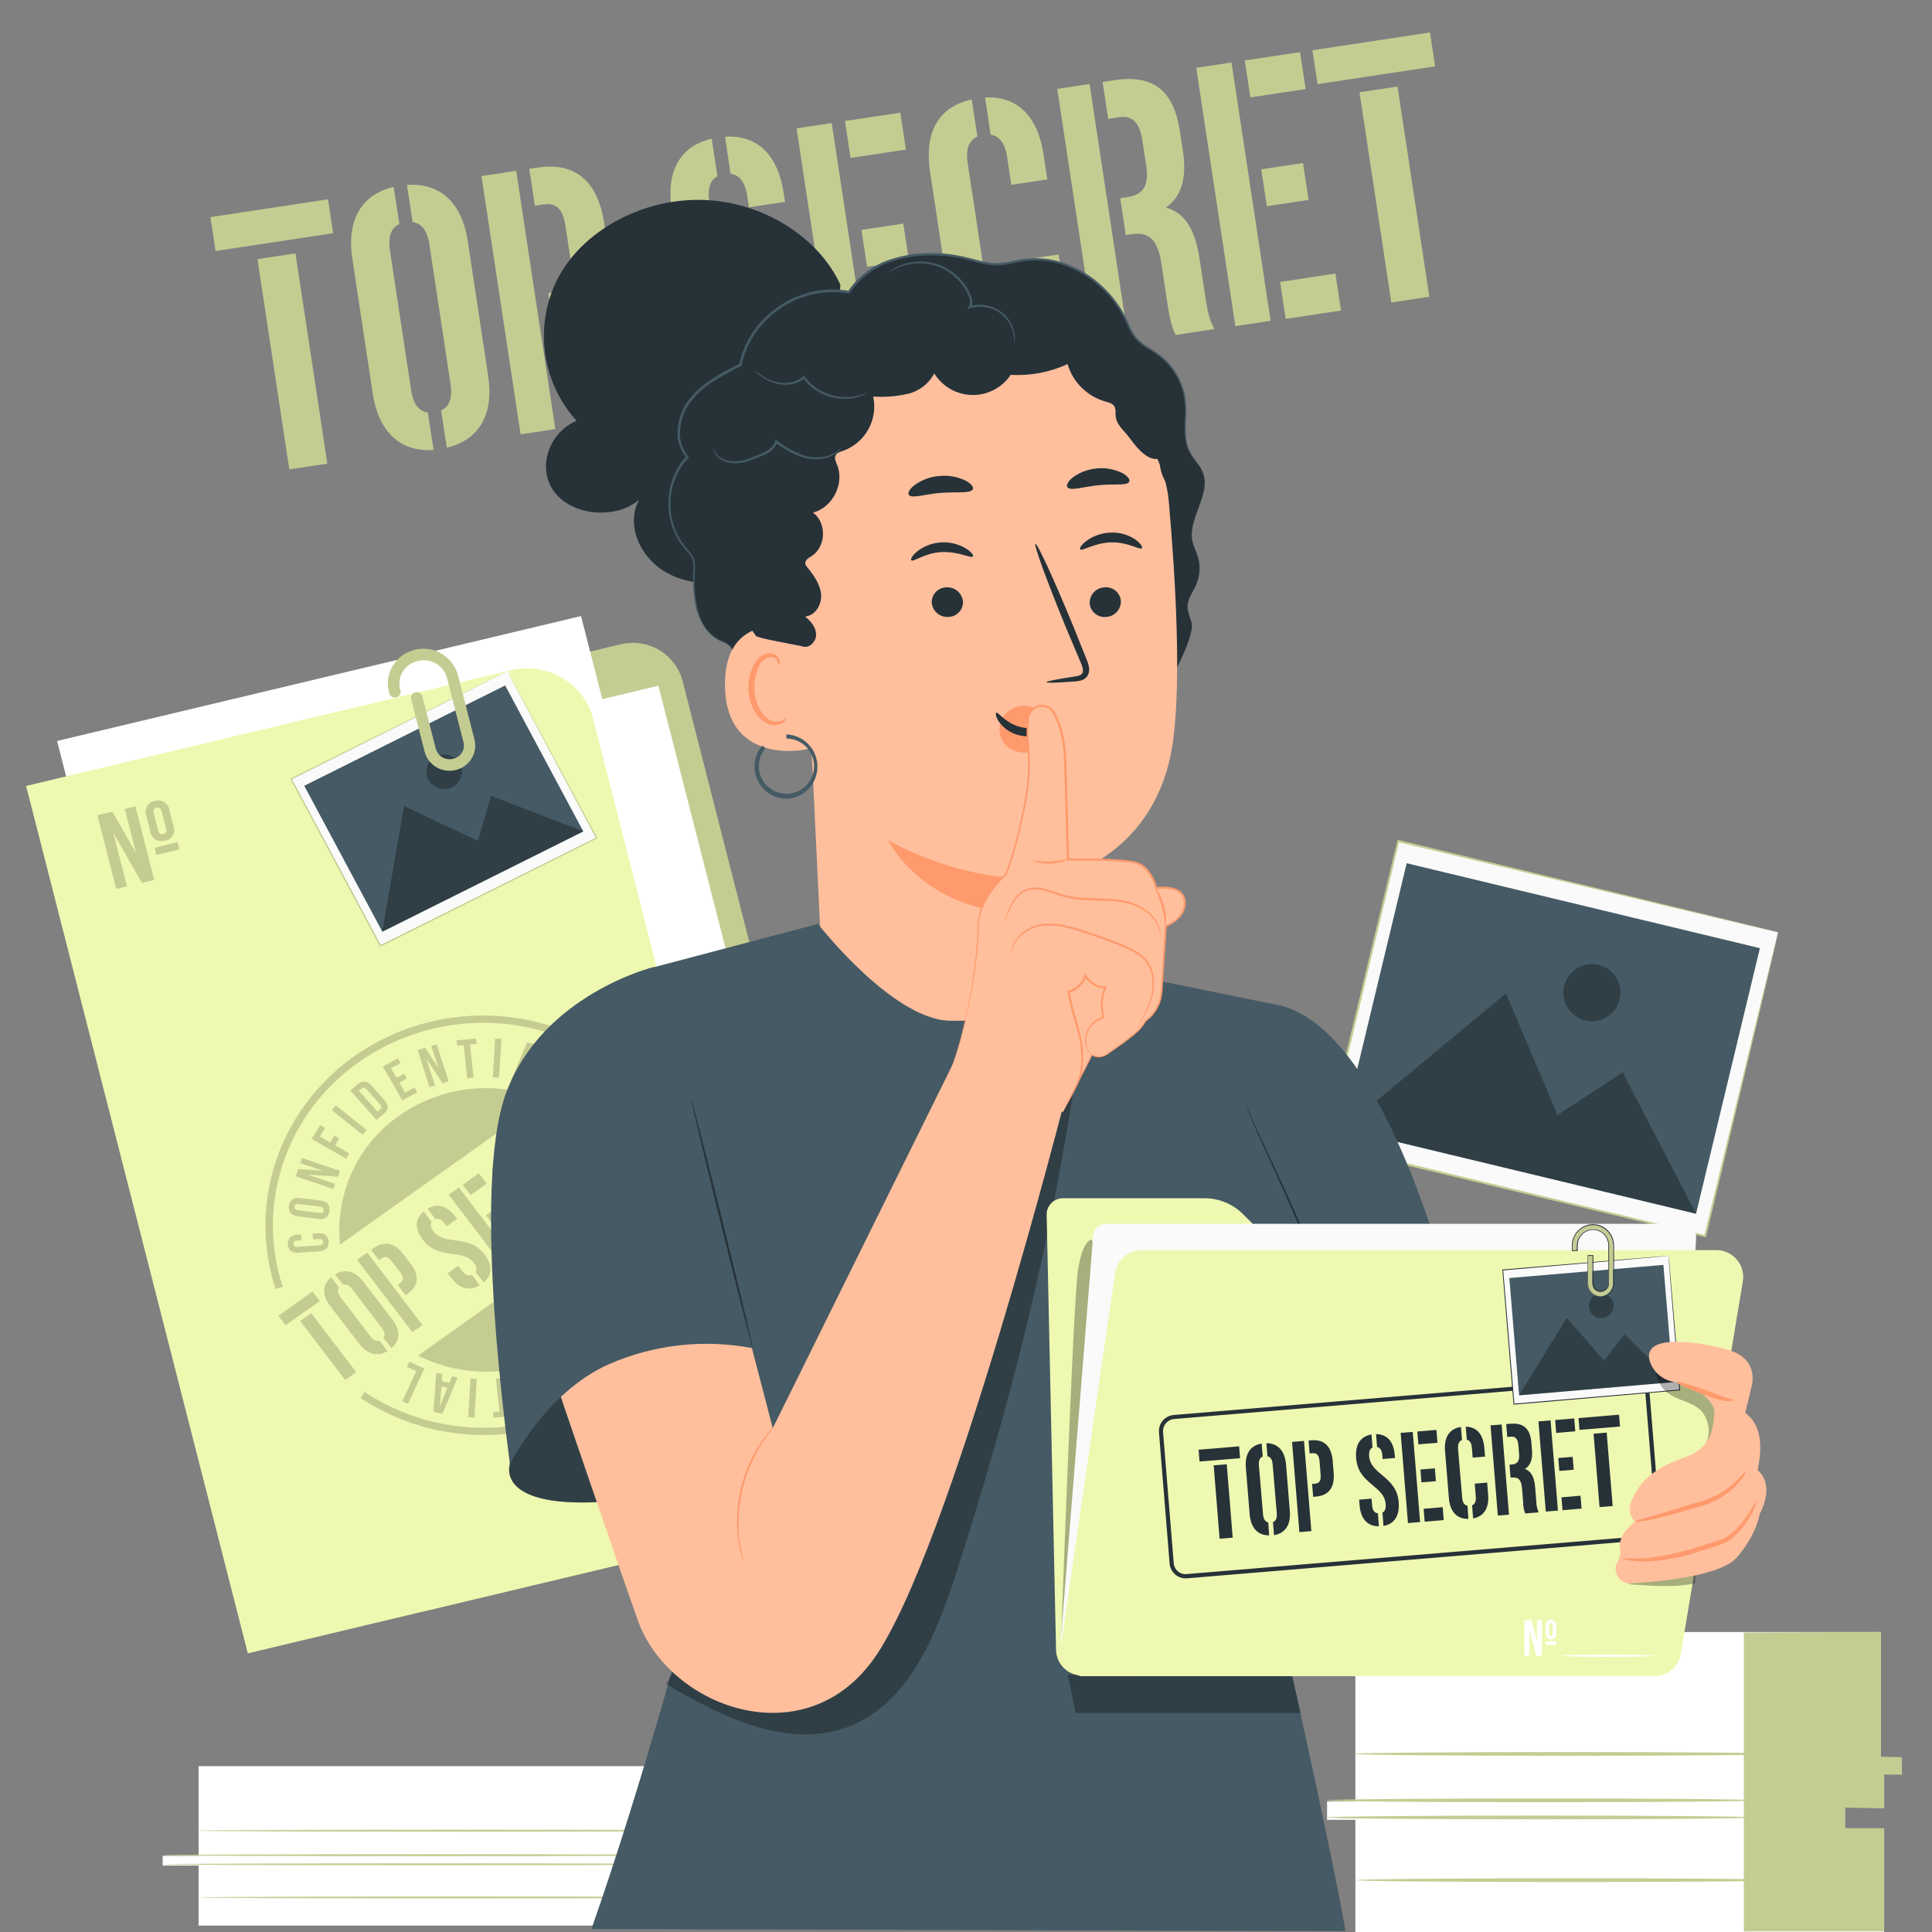 <svg width="348" height="348" viewBox="0 0 348 348" fill="none" xmlns="http://www.w3.org/2000/svg">
<rect x="0" y="0" width="348" height="348" fill="#808080" stroke="none"/>
<g clip-path="url(#clip0_774_4341)">
<path d="M251.845 151.472L238.692 206.174L307.116 222.627L320.269 167.925L251.845 151.472Z" fill="#FAFAFA"/>
<path d="M320.285 167.944L319.95 167.877L318.991 167.654L315.271 166.783L301.224 163.458L251.815 151.68L252.038 151.546C248.125 167.825 243.646 186.514 238.899 206.245L238.728 205.992L307.176 222.486L306.968 222.606C310.97 206.148 314.281 192.496 316.595 182.95C317.763 178.181 318.678 174.439 319.311 171.872C319.623 170.6 319.861 169.64 320.055 168.956C320.248 168.271 320.315 167.944 320.315 167.944C320.315 167.944 320.248 168.271 320.099 168.926C319.95 169.581 319.712 170.563 319.422 171.828C318.812 174.387 317.934 178.122 316.803 182.891C314.519 192.466 311.261 206.163 307.325 222.687L307.28 222.851L307.116 222.814L238.668 206.386L238.468 206.342L238.52 206.141C243.281 186.388 247.775 167.721 251.696 151.442L251.74 151.263L251.919 151.308L301.417 163.309L315.36 166.716L319.035 167.624L319.973 167.855L320.285 167.944Z" fill="#C5CC92"/>
<path d="M253.378 155.49L241.881 203.306L305.503 218.603L317 170.788L253.378 155.49Z" fill="#455A64"/>
<path d="M241.89 203.314L271.256 178.933L280.548 200.844L292.274 193.151L305.509 218.618L241.89 203.314Z" fill="#303F46"/>
<path d="M291.738 180.011C291.499 181.001 290.973 181.898 290.224 182.589C289.476 183.279 288.54 183.732 287.534 183.891C286.529 184.049 285.499 183.906 284.574 183.479C283.65 183.052 282.873 182.361 282.341 181.492C281.81 180.624 281.548 179.617 281.588 178.6C281.629 177.583 281.97 176.6 282.569 175.777C283.168 174.954 283.997 174.326 284.953 173.974C285.908 173.622 286.946 173.561 287.936 173.799C288.594 173.956 289.215 174.242 289.762 174.639C290.31 175.037 290.774 175.539 291.127 176.116C291.48 176.693 291.716 177.334 291.821 178.003C291.926 178.671 291.897 179.354 291.738 180.011Z" fill="#303F46"/>
<path d="M58.628 128.713L111.772 116.065C114.115 115.481 116.593 115.835 118.678 117.053C120.763 118.271 122.289 120.255 122.932 122.582L142.566 199.378L155.727 204.452C157.072 204.96 158.276 205.782 159.239 206.85C160.202 207.918 160.896 209.2 161.263 210.59L173.368 257.945C173.643 259.097 173.686 260.292 173.494 261.461C173.303 262.63 172.881 263.749 172.253 264.753C171.625 265.757 170.803 266.626 169.836 267.309C168.869 267.992 167.776 268.477 166.62 268.733L76.313 290.25L58.628 128.713Z" fill="#C5CC92"/>
<path d="M138.355 242.753L43.971 265.252L10.283 133.467L104.659 110.968L138.355 242.753Z" fill="white"/>
<path d="M153.882 261.554L55.02 285.124L19.732 147.082L118.594 123.52L153.882 261.554Z" fill="white"/>
<path d="M4.703 141.569L44.641 297.809L150.69 272.513C151.981 272.229 153.201 271.691 154.281 270.929C155.36 270.168 156.277 269.198 156.977 268.078C157.677 266.957 158.146 265.708 158.357 264.404C158.568 263.1 158.516 261.767 158.205 260.483L140.669 191.856C140.146 189.88 139.129 188.069 137.715 186.593C136.3 185.117 134.534 184.025 132.581 183.419L119.569 179.268L106.832 129.42C105.202 123.051 98.536 119.16 91.952 120.737L4.703 141.569Z" fill="#EFF8B1"/>
<path d="M169.268 259.433L162.215 261.115L150.579 215.582L157.625 213.901L169.268 259.433Z" fill="#EFF8B1"/>
<path d="M50.92 231.786L49.633 232.181C44.574 216.728 50.258 199.884 63.769 190.271C70.388 185.615 78.254 183.054 86.347 182.921C94.439 182.789 102.384 185.09 109.153 189.527L108.409 190.606C101.869 186.322 94.193 184.103 86.376 184.235C78.559 184.368 70.963 186.847 64.572 191.35C51.523 200.605 46.032 216.869 50.92 231.786Z" fill="#C5CC92"/>
<path d="M110.433 251.123C103.796 255.799 95.904 258.366 87.787 258.488C79.669 258.61 71.704 256.282 64.93 251.807L65.674 250.736C72.21 255.049 79.894 257.292 87.724 257.174C95.554 257.056 103.166 254.582 109.57 250.074C115.754 245.727 120.434 239.565 122.962 232.441C125.405 225.581 125.665 218.132 123.706 211.118L125.008 210.776C127.042 218.04 126.782 225.755 124.264 232.865C121.651 240.234 116.819 246.612 110.433 251.123Z" fill="#C5CC92"/>
<path d="M97.986 198.068C93.742 196.311 89.124 195.656 84.559 196.163C79.994 196.67 75.632 198.324 71.879 200.97C68.198 203.54 65.272 207.047 63.404 211.129C61.536 215.211 60.794 219.718 61.254 224.183L97.986 198.068Z" fill="#C5CC92"/>
<path d="M75.301 244.174C79.709 246.39 84.635 247.369 89.556 247.004C94.476 246.64 99.205 244.947 103.238 242.106C107.193 239.348 110.271 235.511 112.105 231.052C113.938 226.593 114.45 221.701 113.58 216.959L75.301 244.174Z" fill="#C5CC92"/>
<path d="M57.601 234.346L56.299 232.627L50.146 237.002L51.448 238.721L57.601 234.346Z" fill="#C5CC92"/>
<path d="M54.075 237.954L62.177 248.579L64.163 247.158L56.069 236.541L54.075 237.954Z" fill="#C5CC92"/>
<path d="M115.269 193.344L113.967 191.633L107.806 196.008L109.116 197.719L115.269 193.344Z" fill="#C5CC92"/>
<path d="M111.742 196.952L119.844 207.577L121.831 206.163L113.736 195.539L111.742 196.952Z" fill="#C5CC92"/>
<path d="M68.352 241.459C67.831 241.645 67.296 241.459 66.723 240.715L61.351 233.669C60.785 232.925 60.756 232.367 61.09 231.943L59.655 230.06C58.033 231.422 57.966 233.252 59.461 235.216L64.669 242.002C66.157 243.958 67.995 244.442 69.825 243.356L68.352 241.459Z" fill="#C5CC92"/>
<path d="M60.354 229.554L61.79 231.444C62.311 231.258 62.854 231.444 63.419 232.188L68.791 239.234C69.364 239.978 69.386 240.536 69.051 240.96L70.495 242.842C72.109 241.481 72.176 239.643 70.688 237.686L65.48 230.901C64.022 228.952 62.192 228.468 60.354 229.554Z" fill="#C5CC92"/>
<path d="M66.15 225.626L64.327 226.921L74.282 239.97L76.097 238.676L66.15 225.626Z" fill="#C5CC92"/>
<path d="M67.258 224.83L66.842 225.135L68.263 226.995L68.687 226.698C69.319 226.251 69.885 226.303 70.599 227.233L72.087 229.19C72.831 230.127 72.675 230.678 72.042 231.117L71.626 231.414L73.047 233.282L73.463 232.984C75.457 231.563 75.569 229.733 73.977 227.642L72.682 225.946C71.097 223.848 69.252 223.416 67.258 224.83Z" fill="#C5CC92"/>
<path d="M89.734 217.338L87.54 218.9L88.961 220.76L91.156 219.205L89.734 217.338Z" fill="#C5CC92"/>
<path d="M82.652 213.893L80.814 215.195L90.761 228.252L92.606 226.943L82.652 213.893Z" fill="#C5CC92"/>
<path d="M83.351 213.395L84.772 215.262L87.666 213.201L86.245 211.341L83.351 213.395Z" fill="#C5CC92"/>
<path d="M93.298 226.452L96.192 224.391L94.771 222.524L91.877 224.585L93.298 226.452Z" fill="#C5CC92"/>
<path d="M98.596 219.942C98.075 220.143 97.539 219.942 96.959 219.198L91.587 212.152C91.014 211.408 90.992 210.835 91.342 210.411L89.928 208.536C88.246 209.905 88.209 211.728 89.72 213.744L94.89 220.53C96.378 222.516 98.216 223.022 100.098 221.876L98.596 219.942Z" fill="#C5CC92"/>
<path d="M90.605 208.06L92.041 209.943C92.554 209.772 93.09 209.943 93.655 210.687L94.719 212.085L96.602 210.746L95.634 209.474C94.161 207.562 92.406 207.034 90.605 208.06Z" fill="#C5CC92"/>
<path d="M99.027 217.747C99.585 218.491 99.607 219.027 99.287 219.443L100.738 221.341C102.278 219.987 102.278 218.208 100.805 216.281L99.488 214.548L97.606 215.887L99.027 217.747Z" fill="#C5CC92"/>
<path d="M96.148 204.296L94.459 205.501L104.406 218.551L106.095 217.353L96.148 204.296Z" fill="#C5CC92"/>
<path d="M109.168 212.688L107.635 210.679C106.601 209.318 105.522 208.559 104.198 208.841C104.756 207.778 104.503 206.609 103.454 205.263L102.673 204.236C101.133 202.227 99.496 201.87 97.465 203.336L96.84 203.775L98.261 205.642L98.856 205.248C99.563 204.749 100.188 204.943 100.895 205.873L101.877 207.16C102.673 208.202 102.472 208.864 101.735 209.392L101.348 209.66L102.769 211.527L103.067 211.319C103.967 210.672 104.711 210.843 105.634 212.063L107.196 214.116C107.563 214.7 108.041 215.205 108.602 215.604L110.626 214.169C110.044 213.779 109.548 213.276 109.168 212.688Z" fill="#C5CC92"/>
<path d="M103.573 199.013L101.735 200.33L111.683 213.38L113.528 212.071L103.573 199.013Z" fill="#C5CC92"/>
<path d="M110.648 202.473L108.461 204.02L109.882 205.888L112.069 204.333L110.648 202.473Z" fill="#C5CC92"/>
<path d="M114.22 211.572L117.114 209.519L115.693 207.659L112.799 209.712L114.22 211.572Z" fill="#C5CC92"/>
<path d="M104.272 198.522L105.693 200.39L108.58 198.329L107.159 196.469L104.272 198.522Z" fill="#C5CC92"/>
<path d="M85.01 229.636C84.46 229.889 83.894 229.74 83.284 228.944L82.54 228.007L80.658 229.346L81.268 230.15C82.756 232.121 84.571 232.627 86.409 231.519L85.01 229.636Z" fill="#C5CC92"/>
<path d="M78.433 219.6C78.954 219.399 79.482 219.6 80.062 220.344L80.472 220.887L82.354 219.548L82.041 219.139C80.553 217.189 78.805 216.661 76.997 217.71L78.433 219.6Z" fill="#C5CC92"/>
<path d="M78.069 221.78C77.518 221.036 77.459 220.522 77.749 220.113L76.305 218.216C74.691 219.57 74.683 221.363 76.179 223.32C79.021 227.04 83.299 224.808 85.345 227.471C85.873 228.163 85.933 228.684 85.665 229.093L87.153 231.02C88.73 229.659 88.738 227.873 87.257 225.931C84.393 222.196 80.122 224.458 78.069 221.78Z" fill="#C5CC92"/>
<path d="M56.299 222.196L57.259 222.129C58.412 222.055 59.111 222.568 59.193 223.617C59.275 224.666 58.68 225.336 57.497 225.395L53.777 225.648C52.624 225.73 51.925 225.217 51.85 224.16C51.776 223.104 52.386 222.486 53.539 222.405L54.216 222.36L54.298 223.394L53.554 223.446C53.041 223.446 52.855 223.714 52.884 224.056C52.914 224.399 53.122 224.614 53.628 224.577L57.519 224.309C58.033 224.272 58.204 224.041 58.181 223.692C58.159 223.342 57.951 223.141 57.438 223.178L56.403 223.245L56.299 222.196Z" fill="#C5CC92"/>
<path d="M53.613 219.094C52.46 218.945 51.887 218.283 52.029 217.219C52.17 216.155 52.907 215.649 54.052 215.79L57.772 216.259C58.918 216.401 59.491 217.063 59.349 218.134C59.333 218.37 59.264 218.6 59.148 218.806C59.031 219.013 58.87 219.19 58.676 219.327C58.482 219.463 58.26 219.554 58.027 219.593C57.793 219.633 57.554 219.62 57.326 219.555L53.613 219.094ZM57.549 218.476C58.062 218.543 58.293 218.35 58.293 218.008C58.293 217.665 58.181 217.42 57.668 217.353L53.799 216.869C53.286 216.802 53.055 216.996 53.055 217.345C53.055 217.695 53.174 217.933 53.68 217.993L57.549 218.476Z" fill="#C5CC92"/>
<path d="M55.444 211.587L60.384 213.253L60.049 214.176L53.226 211.877L53.703 210.575L58.167 210.888L54.082 209.511L54.417 208.589L61.239 210.895L60.852 211.944L55.444 211.587Z" fill="#C5CC92"/>
<path d="M59.476 205.769L60.22 204.556L61.105 205.062L60.361 206.282L62.928 207.77L62.348 208.715L56.136 205.151L57.668 202.659L58.561 203.165L57.601 204.72L59.476 205.769Z" fill="#C5CC92"/>
<path d="M59.751 199.936L60.495 199.095L66.046 203.559L65.302 204.4L59.751 199.936Z" fill="#C5CC92"/>
<path d="M63.092 196.424L64.453 195.293C64.619 195.126 64.82 194.997 65.041 194.917C65.263 194.837 65.499 194.807 65.734 194.83C65.968 194.853 66.195 194.928 66.397 195.049C66.599 195.17 66.771 195.335 66.901 195.531L69.282 198.21C70.026 199.058 70.026 199.869 69.163 200.583L67.801 201.714L63.092 196.424ZM64.625 196.461L67.995 200.241L68.478 199.839C68.754 199.608 68.791 199.341 68.478 198.961L66.031 196.208C65.696 195.829 65.406 195.836 65.138 196.06L64.625 196.461Z" fill="#C5CC92"/>
<path d="M71.425 194.14L72.786 193.396L73.292 194.267L71.931 195.011L72.957 196.796L74.668 195.881L75.174 196.752L72.466 198.202L68.955 192.109L71.663 190.621L72.161 191.491L70.45 192.414L71.425 194.14Z" fill="#C5CC92"/>
<path d="M76.789 190.695L78.351 195.516L77.377 195.814L75.219 189.155L76.581 188.746L78.984 192.392L77.689 188.404L78.656 188.114L80.814 194.772L79.705 195.107L76.789 190.695Z" fill="#C5CC92"/>
<path d="M82.242 187.392L85.732 187.05L85.836 188.039L84.66 188.158L85.293 194.11L84.162 194.222L83.529 188.27L82.347 188.389L82.242 187.392Z" fill="#C5CC92"/>
<path d="M89.184 187.079L90.322 187.146L89.898 194.11L88.767 194.051L89.184 187.079Z" fill="#C5CC92"/>
<path d="M96.051 195.174L94.935 194.921L95.039 193.649L93.685 193.344L93.201 194.534L92.182 194.311L94.935 187.764L96.549 188.121L96.051 195.174ZM94.042 192.459L95.114 192.689L95.396 189.133L94.042 192.459Z" fill="#C5CC92"/>
<path d="M101.133 189.557L102.167 190.003L99.637 195.464L101.341 196.208L100.917 197.116L98.179 195.933L101.133 189.557Z" fill="#C5CC92"/>
<path d="M118.326 220.232L117.367 220.299C116.214 220.381 115.514 219.868 115.432 218.811C115.35 217.755 115.975 217.13 117.129 217.055L120.849 216.795C122.002 216.72 122.701 217.226 122.776 218.283C122.85 219.339 122.24 219.957 121.087 220.039L120.432 220.128L120.358 219.094L121.102 219.042C121.615 219.005 121.801 218.774 121.771 218.424C121.741 218.075 121.533 217.874 121.027 217.911L117.136 218.171C116.623 218.208 116.452 218.439 116.481 218.789C116.511 219.138 116.705 219.347 117.225 219.31L118.26 219.235L118.326 220.232Z" fill="#C5CC92"/>
<path d="M121.02 223.342C122.166 223.483 122.738 224.146 122.597 225.217C122.58 225.453 122.511 225.683 122.395 225.89C122.278 226.096 122.118 226.274 121.924 226.411C121.73 226.548 121.509 226.64 121.275 226.68C121.041 226.721 120.802 226.709 120.573 226.645L116.853 226.177C116.618 226.184 116.384 226.137 116.169 226.041C115.953 225.945 115.763 225.801 115.611 225.621C115.459 225.44 115.351 225.228 115.292 225C115.234 224.771 115.229 224.533 115.276 224.302C115.417 223.23 116.154 222.732 117.3 222.873L121.02 223.342ZM117.077 223.952C116.563 223.893 116.333 224.086 116.295 224.428C116.258 224.771 116.414 225.016 116.92 225.083L120.789 225.567C121.302 225.626 121.533 225.433 121.57 225.09C121.608 224.748 121.451 224.503 120.945 224.436L117.077 223.952Z" fill="#C5CC92"/>
<path d="M119.182 230.849L114.242 229.183L114.577 228.253L121.399 230.544L120.923 231.839L116.459 231.526L120.544 232.903L120.209 233.825L113.386 231.526L113.773 230.462L119.182 230.849Z" fill="#C5CC92"/>
<path d="M115.15 236.66L114.406 237.88L113.52 237.374L114.264 236.154L111.697 234.666L112.278 233.728L118.49 237.285L116.957 239.777L116.072 239.271L117.024 237.724L115.15 236.66Z" fill="#C5CC92"/>
<path d="M114.874 242.5L114.13 243.341L108.58 238.877L109.324 238.036L114.874 242.5Z" fill="#C5CC92"/>
<path d="M111.504 246.012L110.142 247.143C109.976 247.31 109.775 247.438 109.553 247.517C109.331 247.597 109.095 247.626 108.86 247.602C108.626 247.579 108.399 247.503 108.198 247.381C107.996 247.259 107.824 247.094 107.695 246.897L105.314 244.226C104.57 243.378 104.57 242.567 105.433 241.853L106.794 240.722L111.504 246.012ZM109.971 245.967L106.601 242.188L106.117 242.597C105.842 242.82 105.805 243.095 106.117 243.475L108.565 246.22C108.9 246.6 109.19 246.6 109.458 246.369L109.971 245.967Z" fill="#C5CC92"/>
<path d="M103.201 248.288L101.839 249.032L101.333 248.162L102.695 247.418L101.668 245.632L99.957 246.555L99.451 245.684L102.159 244.196L105.671 250.297L102.963 251.785L102.464 250.915L104.176 249.992L103.201 248.288Z" fill="#C5CC92"/>
<path d="M97.837 251.733L96.274 246.912L97.249 246.622L99.406 253.281L98.045 253.69L95.642 250.037L96.936 254.025L95.969 254.315L93.812 247.663L94.92 247.321L97.837 251.733Z" fill="#C5CC92"/>
<path d="M92.383 255.022L88.894 255.371L88.79 254.374L89.965 254.263L89.333 248.311L90.464 248.199L91.096 254.151L92.279 254.032L92.383 255.022Z" fill="#C5CC92"/>
<path d="M85.464 255.349L84.326 255.289L84.75 248.318L85.881 248.385L85.464 255.349Z" fill="#C5CC92"/>
<path d="M78.575 247.262L79.691 247.507L79.586 248.787L80.94 249.084L81.424 247.894L82.443 248.117L79.691 254.672L78.076 254.307L78.575 247.262ZM80.583 249.977L79.512 249.739L79.229 253.295L80.583 249.977Z" fill="#C5CC92"/>
<path d="M73.493 252.864L72.459 252.41L74.989 246.957L73.285 246.213L73.709 245.297L76.447 246.488L73.493 252.864Z" fill="#C5CC92"/>
<path d="M20.424 150.043L22.879 159.656L20.937 160.117L17.544 146.844L20.252 146.204L24.501 153.644L22.47 145.706L24.396 145.244L27.789 158.51L25.557 159.038L20.424 150.043Z" fill="#C5CC92"/>
<path d="M26.338 146.881C26.233 146.61 26.191 146.318 26.216 146.027C26.24 145.737 26.331 145.456 26.48 145.206C26.629 144.956 26.833 144.743 27.076 144.583C27.32 144.424 27.597 144.321 27.886 144.285C28.163 144.188 28.459 144.155 28.751 144.187C29.044 144.218 29.325 144.315 29.576 144.468C29.826 144.622 30.039 144.829 30.2 145.076C30.361 145.322 30.465 145.6 30.505 145.892L31.249 148.83C31.354 149.102 31.396 149.394 31.371 149.684C31.347 149.975 31.256 150.255 31.107 150.506C30.958 150.756 30.754 150.969 30.51 151.128C30.267 151.288 29.99 151.39 29.701 151.427C29.423 151.522 29.128 151.554 28.836 151.522C28.545 151.49 28.264 151.393 28.014 151.24C27.763 151.086 27.55 150.879 27.389 150.634C27.228 150.389 27.123 150.111 27.082 149.82L26.338 146.881ZM28.488 149.567C28.645 150.177 28.95 150.311 29.404 150.214C29.857 150.118 30.058 149.835 29.902 149.232L29.106 146.137C28.957 145.535 28.63 145.393 28.191 145.497C27.752 145.602 27.544 145.869 27.692 146.479L28.488 149.567ZM31.993 151.68L32.327 152.989L28.176 154.009L27.841 152.699L31.993 151.68Z" fill="#C5CC92"/>
<path d="M91.371 120.878L107.464 150.936L68.538 170.377L52.445 140.319L91.371 120.878Z" fill="#FAFAFA"/>
<path d="M91.371 120.886L91.185 120.983L90.642 121.258L88.537 122.329L80.583 126.332L52.497 140.416L52.55 140.267L68.65 170.317L68.478 170.265L107.412 150.847L107.367 150.988L95.746 129.159L92.51 123.058C92.145 122.352 91.855 121.816 91.662 121.444C91.468 121.072 91.371 120.886 91.371 120.886C91.371 120.886 91.475 121.057 91.676 121.414L92.532 122.999L95.813 129.062L107.561 150.891L107.605 150.981L107.516 151.025L68.59 170.481L68.478 170.54L68.419 170.429C62.616 159.574 57.133 149.314 52.341 140.371L52.289 140.267L52.393 140.222L80.591 126.205L88.552 122.262L90.657 121.228L91.193 120.968L91.371 120.886Z" fill="#C5CC92"/>
<path d="M68.865 167.81L105.061 149.746L90.992 123.468L54.804 141.539L68.865 167.81Z" fill="#455A64"/>
<path d="M68.865 167.81L72.764 145.17L86.067 151.479L88.455 143.362L105.061 149.746L68.865 167.81Z" fill="#303F46"/>
<path d="M82.845 137.604C83.038 137.966 83.155 138.364 83.19 138.773C83.225 139.182 83.176 139.594 83.048 139.984C82.919 140.374 82.713 140.734 82.442 141.042C82.17 141.35 81.839 141.6 81.469 141.777C80.715 142.154 79.846 142.226 79.04 141.978C78.235 141.73 77.557 141.181 77.146 140.446C76.954 140.083 76.838 139.685 76.804 139.276C76.769 138.867 76.818 138.456 76.947 138.066C77.075 137.676 77.281 137.317 77.552 137.008C77.822 136.7 78.153 136.449 78.522 136.272C79.275 135.891 80.146 135.817 80.952 136.066C81.759 136.314 82.437 136.865 82.845 137.604Z" fill="#303F46"/>
<path d="M81 138.839C79.973 138.847 78.972 138.514 78.154 137.892C77.337 137.27 76.749 136.394 76.484 135.401L74.066 125.967C73.997 125.699 74.037 125.414 74.178 125.176C74.319 124.937 74.549 124.764 74.817 124.695C75.086 124.626 75.371 124.666 75.609 124.807C75.848 124.948 76.02 125.178 76.09 125.447L78.5 134.888C78.683 135.535 79.111 136.084 79.694 136.419C80.276 136.754 80.967 136.848 81.618 136.681C81.949 136.606 82.262 136.465 82.538 136.267C82.814 136.069 83.047 135.818 83.225 135.528C83.389 135.261 83.497 134.964 83.543 134.655C83.589 134.346 83.572 134.03 83.492 133.727L80.516 122.106C80.208 121.01 79.484 120.079 78.499 119.509C77.513 118.939 76.345 118.776 75.241 119.056C74.681 119.183 74.151 119.422 73.685 119.758C73.219 120.095 72.824 120.521 72.526 121.012C72.247 121.467 72.062 121.974 71.983 122.502C71.904 123.03 71.931 123.568 72.064 124.085L72.139 124.368C72.2 124.632 72.155 124.91 72.014 125.142C71.873 125.373 71.647 125.541 71.384 125.609C71.121 125.677 70.843 125.64 70.607 125.505C70.371 125.37 70.198 125.149 70.123 124.889L70.048 124.598C69.845 123.814 69.801 122.997 69.92 122.196C70.039 121.394 70.318 120.625 70.74 119.934C71.182 119.205 71.765 118.573 72.455 118.073C73.145 117.574 73.928 117.217 74.758 117.024C76.387 116.634 78.104 116.893 79.547 117.745C80.989 118.598 82.044 119.977 82.488 121.593L85.464 133.214C85.608 133.785 85.637 134.379 85.55 134.961C85.463 135.543 85.262 136.102 84.958 136.607C84.639 137.134 84.218 137.592 83.718 137.953C83.218 138.313 82.65 138.569 82.049 138.705C81.706 138.789 81.354 138.834 81 138.839Z" fill="#C5CC92"/>
<path d="M59.081 35.899L37.902 39.106L38.827 45.212L60.005 42.005L59.081 35.899Z" fill="#C5CC92"/>
<path d="M53.224 45.64L46.376 46.677L52.11 84.547L58.958 83.51L53.224 45.64Z" fill="#C5CC92"/>
<path d="M257.576 5.844L236.398 9.051L237.322 15.156L258.501 11.95L257.576 5.844Z" fill="#C5CC92"/>
<path d="M251.727 15.584L244.879 16.621L250.613 54.49L257.461 53.453L251.727 15.584Z" fill="#C5CC92"/>
<path d="M77.072 74.304C75.539 74.096 74.453 72.905 74.051 70.249L70.242 45.124C69.84 42.468 70.532 41.003 71.931 40.355L70.911 33.659C65.049 35.051 62.407 39.671 63.471 46.65L67.132 70.844C68.188 77.823 72.079 81.454 78.098 81.052L77.072 74.304Z" fill="#C5CC92"/>
<path d="M73.307 33.302L74.319 39.998C75.852 40.206 76.945 41.397 77.347 44.053L81.149 69.178C81.55 71.841 80.866 73.3 79.46 73.947L80.479 80.643C86.349 79.244 88.99 74.624 87.919 67.645L84.266 43.502C83.232 36.531 79.319 32.9 73.307 33.302Z" fill="#C5CC92"/>
<path d="M92.981 30.764L86.728 31.71L93.773 78.238L100.026 77.291L92.981 30.764Z" fill="#C5CC92"/>
<path d="M96.825 30.185L95.337 30.401L96.341 37.052L97.829 36.829C100.009 36.501 101.356 37.379 101.854 40.705L102.911 47.684C103.417 51.009 102.397 52.252 100.21 52.579L98.767 52.802L99.771 59.424L101.259 59.208C108.111 58.167 110.864 53.606 109.733 46.158L108.818 40.11C107.65 32.692 103.67 29.143 96.825 30.185Z" fill="#C5CC92"/>
<path d="M162.706 40.271L155.173 41.411L156.179 48.054L163.712 46.913L162.706 40.271Z" fill="#C5CC92"/>
<path d="M149.814 22.16L143.48 23.119L150.525 69.647L156.859 68.688L149.814 22.16Z" fill="#C5CC92"/>
<path d="M162.166 20.29L152.199 21.8L153.206 28.45L163.173 26.94L162.166 20.29Z" fill="#C5CC92"/>
<path d="M168.202 60.17L158.235 61.679L159.242 68.329L169.209 66.82L168.202 60.17Z" fill="#C5CC92"/>
<path d="M181.187 58.524C179.625 58.36 178.516 57.214 178.114 54.521L174.305 29.396C173.896 26.703 174.61 25.245 176.053 24.605L175.034 17.909C169.008 19.233 166.456 23.861 167.527 30.929L171.188 55.124C172.259 62.199 176.068 65.86 182.214 65.339L181.187 58.524Z" fill="#C5CC92"/>
<path d="M177.43 17.559L178.442 24.255C179.93 24.486 181.008 25.684 181.418 28.302L182.162 33.295L188.642 32.313L187.957 27.789C186.916 20.929 183.278 17.276 177.43 17.559Z" fill="#C5CC92"/>
<path d="M185.212 53.472C185.606 56.098 184.937 57.512 183.575 58.159L184.594 64.937C190.271 63.449 192.667 58.911 191.618 52.029L190.688 45.846L184.208 46.776L185.212 53.472Z" fill="#C5CC92"/>
<path d="M196.257 15.131L190.439 16.012L197.484 62.539L203.302 61.658L196.257 15.131Z" fill="#C5CC92"/>
<path d="M217.152 53.77L216.066 46.59C215.322 41.739 213.677 38.406 210.017 37.379C212.837 35.385 213.804 32.045 213.075 27.261L212.524 23.608C211.438 16.428 207.852 13.37 200.747 14.442L198.611 14.769L199.616 21.413L201.565 21.116C203.998 20.751 205.285 22.053 205.776 25.379L206.476 29.962C207.041 33.682 205.665 35.117 203.105 35.504L201.781 35.705L202.785 42.349L203.805 42.193C206.914 41.724 208.529 43.115 209.184 47.401L210.292 54.715C210.865 58.502 211.222 59.178 211.78 60.332L218.759 59.275C217.836 57.683 217.524 56.031 217.152 53.77Z" fill="#C5CC92"/>
<path d="M221.822 11.256L215.474 12.218L222.519 58.745L228.867 57.784L221.822 11.256Z" fill="#C5CC92"/>
<path d="M234.699 29.362L227.181 30.501L228.187 37.143L235.705 36.005L234.699 29.362Z" fill="#C5CC92"/>
<path d="M240.543 49.273L230.577 50.783L231.586 57.441L241.552 55.931L240.543 49.273Z" fill="#C5CC92"/>
<path d="M234.168 9.389L224.215 10.896L225.222 17.546L235.174 16.039L234.168 9.389Z" fill="#C5CC92"/>
<path d="M134.36 65.681C132.656 65.621 131.451 64.498 131.019 61.649L130.521 58.33L124.04 59.312L124.472 62.162C125.536 69.193 129.308 72.853 135.379 72.392L134.36 65.681Z" fill="#C5CC92"/>
<path d="M131.592 31.316C133.154 31.487 134.203 32.677 134.613 35.4L134.91 37.335L141.405 36.36L141.182 34.872C140.133 27.93 136.487 24.27 130.595 24.62L131.592 31.316Z" fill="#C5CC92"/>
<path d="M127.775 36.442C127.388 33.868 127.946 32.424 129.226 31.747L128.199 24.984C122.374 26.353 119.941 30.936 120.997 37.945C123.006 51.24 136.674 51.002 138.109 60.577C138.481 63.047 137.923 64.454 136.711 65.145L137.752 72.005C143.503 70.577 145.936 66.001 144.887 59.074C142.893 45.779 129.226 46.032 127.775 36.442Z" fill="#C5CC92"/>
<path d="M244.137 293.97V324.474H239.04V327.792H244.137V348.215H339.369V329.615H332.316V325.568H339.369V319.489H342.508V316.729H338.788V293.97H244.137Z" fill="white"/>
<path d="M314.103 294.059V347.888H339.391V329.303H332.338V325.597L339.391 325.724V319.645L342.59 319.653L342.531 316.513L338.803 316.424V293.97L314.103 294.059Z" fill="#C5CC92"/>
<path d="M315.903 327.368C315.903 327.554 298.665 327.703 277.408 327.703C256.152 327.703 238.906 327.554 238.906 327.368C238.906 327.182 256.145 327.026 277.408 327.026C298.672 327.026 315.903 327.182 315.903 327.368Z" fill="#C5CC92"/>
<path d="M315.903 324.288C315.903 324.474 298.665 324.623 277.408 324.623C256.152 324.623 238.906 324.474 238.906 324.288C238.906 324.102 256.145 323.946 277.408 323.946C298.672 323.946 315.903 324.08 315.903 324.288Z" fill="#C5CC92"/>
<path d="M320.843 315.918C320.843 316.111 303.612 316.26 282.349 316.26C261.085 316.26 243.854 316.111 243.854 315.918C243.854 315.725 261.085 315.583 282.349 315.583C303.612 315.583 320.843 315.732 320.843 315.918Z" fill="#C5CC92"/>
<path d="M321.312 338.662C321.312 338.848 304.073 338.997 282.817 338.997C261.561 338.997 244.323 338.848 244.323 338.662C244.323 338.476 261.554 338.32 282.817 338.32C304.081 338.32 321.312 338.469 321.312 338.662Z" fill="#C5CC92"/>
<path d="M35.772 318.128V334.28H29.307V336.036H35.772V346.846H156.635V337.01H147.707V334.868H156.635V331.654H160.608V330.166H155.884V318.128H35.772Z" fill="white"/>
<path d="M124.539 318.18V346.668H156.635V336.832H147.677V334.868L156.635 334.935V331.721H160.69L160.608 330.061L155.884 330.009V318.128L124.539 318.18Z" fill="#C5CC92"/>
<path d="M126.823 335.805C126.823 335.902 104.957 335.984 77.979 335.984C51.002 335.984 29.136 335.902 29.136 335.805C29.136 335.708 51.002 335.627 77.979 335.627C104.957 335.627 126.823 335.708 126.823 335.805Z" fill="#C5CC92"/>
<path d="M126.823 334.161C126.823 334.265 104.957 334.339 77.979 334.339C51.002 334.339 29.136 334.265 29.136 334.161C29.136 334.057 51.002 333.982 77.979 333.982C104.957 333.982 126.823 334.064 126.823 334.161Z" fill="#C5CC92"/>
<path d="M133.08 329.749C133.08 329.846 111.214 329.928 84.244 329.928C57.274 329.928 35.393 329.846 35.393 329.749C35.393 329.652 57.259 329.57 84.244 329.57C111.229 329.57 133.08 329.652 133.08 329.749Z" fill="#C5CC92"/>
<path d="M133.697 341.779C133.697 341.884 111.831 341.958 84.861 341.958C57.891 341.958 36.01 341.884 36.01 341.779C36.01 341.675 57.876 341.601 84.861 341.601C111.846 341.601 133.697 341.683 133.697 341.779Z" fill="#C5CC92"/>
<path d="M126.801 36.018C116.236 35.631 105.671 41.077 100.872 49.41C98.542 53.565 97.576 58.347 98.11 63.08C98.644 67.814 100.651 72.261 103.848 75.792C98.64 78.024 96.669 84.601 99.972 88.767C103.275 92.934 110.991 93.574 115.112 90.017C112.635 94.66 115.358 100.649 120.32 103.29C125.283 105.931 131.86 105.522 137.038 103.194C142.216 100.865 146.152 96.78 149.136 92.368L151.368 51.27C147.372 42.61 137.365 36.405 126.801 36.018Z" fill="#263238"/>
<path d="M123.244 98.469C121.407 96.148 120.455 93.249 120.557 90.29C120.659 87.332 121.809 84.506 123.802 82.317C121.369 79.505 122.046 75.011 124.308 72.072C126.57 69.133 130.037 67.362 133.378 65.689C134.94 57.162 144.337 50.875 152.93 52.616C157.141 46.017 166.56 44.67 174.208 46.59C176.076 47.059 177.928 47.684 179.878 47.609C181.284 47.454 182.678 47.205 184.051 46.865C191.722 45.578 199.564 50.675 202.823 57.653C203.262 58.812 203.852 59.908 204.578 60.912C205.62 62.147 207.16 62.846 208.492 63.784C209.918 64.805 211.106 66.124 211.974 67.648C212.843 69.173 213.37 70.867 213.521 72.615C213.752 75.591 212.911 78.738 214.265 81.379C214.942 82.704 216.125 83.753 216.661 85.099C218.231 89.117 213.826 93.425 214.816 97.621C215.024 98.469 215.441 99.258 215.716 100.098C216.269 101.827 216.171 103.697 215.441 105.359C214.875 106.631 213.953 107.806 213.901 109.19C213.901 110.239 214.384 111.221 214.645 112.248C215.255 114.748 210.099 124.65 207.949 126.094L142.164 128.966C139.669 128.509 137.378 127.289 135.606 125.474C133.835 123.659 132.671 121.338 132.276 118.832C132.279 117.991 132.039 117.167 131.585 116.459C131.05 115.976 130.426 115.605 129.747 115.365C125.424 113.267 124.71 107.538 124.993 102.792C125.072 102.128 125.034 101.456 124.881 100.805C124.498 99.924 123.941 99.13 123.244 98.469Z" fill="#263238"/>
<path d="M144.426 98.067C143.823 86.565 148.325 72.928 159.693 66.894C166.858 63.092 172.549 62.876 176.366 62.296C181.725 61.602 187.168 62.535 191.99 64.974C195.643 65.718 209.362 77.258 210.523 90.27C211.803 104.741 212.755 122.456 211.319 133.318C208.373 155.162 189.624 158.376 189.624 158.376L189.512 172.512C179.044 188.411 160.415 189.17 148.087 174.699L144.426 98.067Z" fill="#FFBF9D"/>
<path d="M180.012 131.161C180.085 130.123 180.538 129.148 181.284 128.423C181.969 127.74 182.858 127.298 183.816 127.164C184.774 127.03 185.749 127.21 186.596 127.679C188.3 128.653 188.657 130.513 188.523 132.641C187.712 133.943 187.139 135.215 185.614 135.468C185.376 135.468 185.138 135.535 184.87 135.55C183.668 135.637 182.478 135.274 181.529 134.531C181.035 134.123 180.642 133.606 180.379 133.022C180.115 132.438 179.99 131.801 180.012 131.161Z" fill="#FF9A6C"/>
<path d="M201.9 108.245C201.922 108.976 201.658 109.687 201.163 110.225C200.668 110.763 199.982 111.086 199.251 111.125C198.895 111.164 198.533 111.131 198.189 111.028C197.845 110.926 197.525 110.755 197.248 110.527C196.971 110.299 196.742 110.018 196.575 109.7C196.408 109.383 196.306 109.035 196.275 108.677C196.255 107.946 196.52 107.237 197.015 106.699C197.51 106.161 198.195 105.838 198.924 105.798C199.281 105.759 199.642 105.791 199.986 105.894C200.33 105.996 200.65 106.167 200.927 106.395C201.205 106.623 201.434 106.904 201.601 107.222C201.768 107.54 201.869 107.888 201.9 108.245Z" fill="#263238"/>
<path d="M205.68 98.752C205.345 99.124 203.165 97.614 200.129 97.695C197.094 97.777 194.921 99.332 194.564 98.968C194.401 98.811 194.743 98.142 195.695 97.42C196.995 96.477 198.553 95.957 200.159 95.932C201.735 95.884 203.285 96.337 204.586 97.227C205.516 97.933 205.851 98.581 205.68 98.752Z" fill="#263238"/>
<path d="M188.501 122.88C188.501 122.709 190.361 122.344 193.411 121.883C194.155 121.786 194.899 121.615 195.033 121.087C195.167 120.558 194.854 119.71 194.46 118.855C193.686 117.015 192.873 115.088 192.02 113.074C188.634 104.838 186.157 98.06 186.492 97.933C186.827 97.807 189.855 104.362 193.24 112.598L195.583 118.416C195.896 119.279 196.424 120.253 196.06 121.392C195.952 121.665 195.784 121.911 195.567 122.11C195.351 122.308 195.092 122.455 194.81 122.538C194.384 122.666 193.944 122.739 193.5 122.753C190.427 122.991 188.515 123.051 188.501 122.88Z" fill="#263238"/>
<path d="M189.721 158.376C179.342 158.793 169.048 156.353 159.961 151.323C159.961 151.323 167.475 166.753 189.445 164.187L189.721 158.376Z" fill="#FF9A6C"/>
<path d="M203.388 86.796C202.897 87.54 200.561 87.108 197.845 87.398C195.13 87.689 192.905 88.447 192.288 87.8C192.02 87.488 192.288 86.766 193.218 86.007C194.493 85.077 195.997 84.51 197.569 84.368C199.142 84.225 200.723 84.511 202.146 85.196C203.202 85.776 203.604 86.439 203.388 86.796Z" fill="#263238"/>
<path d="M167.825 108.483C167.867 109.214 168.194 109.9 168.734 110.393C169.275 110.887 169.987 111.149 170.719 111.125C171.077 111.133 171.432 111.069 171.765 110.937C172.098 110.806 172.401 110.609 172.657 110.359C172.913 110.109 173.116 109.81 173.254 109.481C173.393 109.151 173.464 108.797 173.464 108.439C173.42 107.709 173.093 107.024 172.553 106.531C172.013 106.038 171.301 105.775 170.57 105.798C170.212 105.789 169.856 105.852 169.523 105.983C169.19 106.114 168.886 106.31 168.63 106.561C168.374 106.811 168.171 107.11 168.033 107.44C167.894 107.771 167.824 108.125 167.825 108.483Z" fill="#263238"/>
<path d="M164.164 100.932C164.536 101.274 166.575 99.585 169.603 99.444C172.631 99.302 174.952 100.627 175.257 100.24C175.406 100.069 175.012 99.436 174 98.796C172.629 97.978 171.04 97.598 169.447 97.71C167.873 97.796 166.367 98.38 165.146 99.377C164.254 100.106 163.978 100.783 164.164 100.932Z" fill="#263238"/>
<path d="M163.74 89.184C164.38 89.831 166.679 88.983 169.484 88.775C172.289 88.567 174.692 88.916 175.213 88.172C175.436 87.808 175.012 87.153 173.933 86.573C172.46 85.856 170.815 85.567 169.186 85.739C167.572 85.859 166.025 86.431 164.722 87.391C163.74 88.135 163.458 88.857 163.74 89.184Z" fill="#263238"/>
<path d="M146.152 118.431C146.107 116.809 144.121 113.037 142.492 112.828C138.154 112.263 130.372 112.828 130.588 123.646C130.855 138.474 146.212 135.059 146.212 134.628C146.212 134.196 146.301 124.018 146.152 118.431Z" fill="#FFBF9D"/>
<path d="M141.629 129.36C141.562 129.308 141.368 129.539 140.937 129.747C140.319 130.027 139.617 130.054 138.98 129.821C137.38 129.278 136.004 126.845 135.885 124.145C135.821 122.87 136.047 121.598 136.547 120.425C136.68 119.956 136.926 119.527 137.263 119.175C137.6 118.824 138.019 118.56 138.481 118.408C138.779 118.321 139.097 118.342 139.382 118.465C139.666 118.589 139.897 118.808 140.036 119.085C140.245 119.495 140.155 119.829 140.23 119.829C140.304 119.829 140.55 119.569 140.416 118.959C140.327 118.593 140.114 118.27 139.813 118.044C139.601 117.89 139.36 117.78 139.104 117.719C138.849 117.659 138.584 117.651 138.325 117.694C137.172 117.791 136.153 118.862 135.639 120.038C135.026 121.332 134.739 122.758 134.806 124.189C134.955 127.165 136.554 129.94 138.734 130.528C139.14 130.636 139.565 130.653 139.978 130.577C140.391 130.501 140.782 130.335 141.123 130.089C141.606 129.739 141.681 129.405 141.629 129.36Z" fill="#FF9A6C"/>
<path d="M213.863 90.404C210.783 88.611 208.782 86.111 208.886 82.577C206.885 83.217 204.779 80.71 203.567 79.021C202.354 77.332 200.896 76.499 200.933 74.43C200.978 74.019 200.913 73.604 200.747 73.225C200.427 72.667 199.713 72.481 199.088 72.325C197.481 71.861 196.017 71.001 194.83 69.823C193.643 68.645 192.771 67.187 192.295 65.584C189.091 67.06 185.572 67.725 182.05 67.519C181.288 68.657 180.252 69.586 179.038 70.22C177.823 70.855 176.469 71.174 175.099 71.148C173.729 71.123 172.388 70.755 171.197 70.076C170.007 69.398 169.006 68.431 168.286 67.266C167.799 68.186 167.12 68.991 166.295 69.625C165.469 70.259 164.517 70.708 163.502 70.941C161.466 71.403 159.373 71.568 157.29 71.432C157.721 73.44 157.41 75.537 156.415 77.333C155.419 79.129 153.805 80.503 151.873 81.201C151.338 81.379 150.728 81.551 150.497 82.056C150.266 82.562 150.549 83.165 150.772 83.701C152.164 87.056 150.028 91.394 146.45 92.331C148.949 94.154 148.808 98.506 146.189 100.165C145.654 100.508 144.954 100.909 145.051 101.534C145.109 101.77 145.23 101.986 145.401 102.159C146.554 103.595 147.707 105.173 147.893 107.003C148.079 108.833 146.874 110.916 145.021 111.043C146.018 111.876 146.956 112.955 147.008 114.242C147.06 115.529 145.78 116.876 144.545 116.437C144.024 116.258 136.517 114.986 136.175 114.554C131.785 108.967 136.971 102.539 137.209 95.471C137.447 88.403 139.769 81.499 143.161 75.279C144.546 72.635 146.277 70.188 148.31 68.002C150.762 65.631 153.478 63.549 156.404 61.797C160.124 59.372 163.971 56.947 168.308 55.845C176.358 53.762 184.84 56.456 192.481 59.714C195.438 60.846 198.23 62.367 200.784 64.238C203.76 66.589 205.94 69.713 207.882 72.928C210.679 77.578 213.03 82.6 213.692 87.971" fill="#263238"/>
<path d="M216.668 85.144C216.47 84.579 216.184 84.049 215.82 83.574C215.493 83.091 215.024 82.533 214.585 81.803C214.084 80.966 213.771 80.029 213.67 79.058C213.552 77.839 213.54 76.612 213.633 75.39C213.759 73.918 213.681 72.436 213.402 70.986C213.028 69.318 212.314 67.745 211.304 66.365C210.752 65.614 210.115 64.927 209.407 64.32C208.647 63.696 207.838 63.134 206.989 62.638C206.115 62.139 205.327 61.503 204.653 60.756C204.042 59.905 203.542 58.98 203.165 58.003C202.245 55.913 200.96 54.003 199.37 52.364C197.674 50.577 195.655 49.127 193.418 48.093C192.252 47.547 191.03 47.131 189.773 46.85C188.472 46.575 187.143 46.461 185.815 46.508C185.139 46.544 184.466 46.616 183.799 46.724C183.129 46.843 182.474 46.999 181.812 47.133C180.497 47.446 179.132 47.483 177.802 47.245C176.455 47.014 175.123 46.575 173.725 46.27C170.89 45.612 167.967 45.424 165.072 45.712C163.587 45.874 162.122 46.18 160.697 46.627C157.742 47.516 155.141 49.309 153.257 51.753L152.722 52.497L152.96 52.393C150.731 52.001 148.447 52.057 146.24 52.56C144.034 53.062 141.95 53.999 140.111 55.317C136.529 57.72 134.029 61.429 133.147 65.651L133.266 65.502C131.47 66.35 129.731 67.312 128.058 68.382C126.433 69.42 125.011 70.746 123.862 72.295C122.794 73.816 122.168 75.603 122.054 77.459C121.907 79.259 122.47 81.046 123.624 82.436V82.19C121.679 84.312 120.548 87.053 120.432 89.928C120.248 92.493 120.861 95.053 122.188 97.256C122.499 97.76 122.847 98.24 123.229 98.692C123.601 99.139 123.973 99.548 124.293 99.994C124.608 100.414 124.805 100.91 124.866 101.43C124.915 101.942 124.915 102.458 124.866 102.97C124.755 104.851 124.86 106.738 125.179 108.595C125.428 110.099 125.969 111.54 126.771 112.836C127.378 113.794 128.201 114.597 129.174 115.179C129.963 115.67 130.662 115.842 131.041 116.109C131.242 116.234 131.429 116.378 131.599 116.541C131.456 116.348 131.276 116.184 131.071 116.057C130.684 115.775 129.992 115.574 129.234 115.09C128.293 114.497 127.5 113.698 126.912 112.754C126.152 111.464 125.646 110.039 125.424 108.558C125.121 106.717 125.033 104.847 125.164 102.985C125.209 102.458 125.209 101.928 125.164 101.401C125.092 100.838 124.882 100.301 124.554 99.838C124.217 99.376 123.857 98.932 123.475 98.506C123.107 98.064 122.774 97.594 122.478 97.1C121.191 94.948 120.604 92.45 120.797 89.95C120.949 87.174 122.074 84.54 123.973 82.51L124.093 82.391L123.981 82.265C122.894 80.944 122.36 79.254 122.493 77.548C122.612 75.766 123.219 74.052 124.249 72.593C125.37 71.089 126.757 69.803 128.341 68.798C129.996 67.743 131.716 66.791 133.489 65.949L133.586 65.904V65.8C134.443 61.674 136.884 58.049 140.386 55.704C142.176 54.423 144.204 53.513 146.35 53.025C148.496 52.537 150.718 52.481 152.885 52.862H153.027L153.123 52.736L153.637 51.992C155.464 49.63 157.981 47.895 160.839 47.029C162.234 46.589 163.67 46.288 165.124 46.129C166.558 45.981 168.001 45.956 169.439 46.054C170.855 46.143 172.261 46.347 173.643 46.664C175.012 46.962 176.351 47.408 177.742 47.639C178.437 47.764 179.142 47.819 179.848 47.803C180.544 47.766 181.236 47.671 181.916 47.52C182.586 47.386 183.241 47.23 183.888 47.111C184.538 47.001 185.194 46.931 185.852 46.903C187.142 46.851 188.434 46.959 189.698 47.222C190.926 47.495 192.121 47.899 193.262 48.428C197.502 50.411 200.897 53.84 202.837 58.1C203.231 59.106 203.754 60.056 204.392 60.927C205.091 61.701 205.91 62.356 206.818 62.869C207.656 63.35 208.455 63.898 209.206 64.505C211.188 66.192 212.574 68.472 213.157 71.008C213.442 72.433 213.53 73.89 213.417 75.338C213.334 76.578 213.359 77.823 213.492 79.058C213.614 80.047 213.946 80.998 214.466 81.848C214.935 82.592 215.404 83.135 215.746 83.604C216.02 83.958 216.269 84.331 216.49 84.72C216.609 85.01 216.661 85.152 216.668 85.144Z" fill="#455A64"/>
<path d="M159.864 49.172C159.864 49.172 160.251 48.934 160.973 48.562C161.995 48.032 163.099 47.68 164.239 47.52C165.91 47.278 167.616 47.478 169.186 48.1C171.091 48.877 172.7 50.236 173.784 51.984C174.112 52.502 174.379 53.056 174.58 53.636C174.683 53.887 174.731 54.157 174.719 54.428C174.708 54.699 174.637 54.964 174.513 55.206L174.156 55.719L174.759 55.533C176.307 55.066 177.976 55.215 179.416 55.95C180.563 56.551 181.482 57.509 182.035 58.68C182.408 59.439 182.63 60.262 182.69 61.105C182.727 61.701 182.69 62.028 182.69 62.028C182.69 62.028 182.69 61.954 182.749 61.797C182.791 61.569 182.811 61.337 182.809 61.105C182.812 60.227 182.624 59.359 182.258 58.561C181.704 57.327 180.757 56.312 179.565 55.674C178.038 54.863 176.254 54.682 174.595 55.168L174.848 55.496C175.013 55.203 175.11 54.878 175.132 54.543C175.154 54.208 175.1 53.873 174.975 53.561C174.767 52.945 174.487 52.356 174.141 51.805C173.014 49.968 171.319 48.547 169.313 47.758C167.673 47.121 165.89 46.944 164.157 47.245C162.999 47.438 161.886 47.844 160.876 48.443C160.604 48.6 160.343 48.777 160.095 48.971C159.953 49.082 159.864 49.157 159.864 49.172Z" fill="#455A64"/>
<path d="M136.011 66.864C136.011 66.864 136.175 67.08 136.547 67.385C137.085 67.816 137.666 68.19 138.281 68.501C139.202 68.984 140.218 69.26 141.257 69.312C142.604 69.385 143.931 68.952 144.977 68.099L144.642 68.054L145.096 68.65C145.267 68.843 145.453 69.029 145.624 69.222C146.693 70.269 148.004 71.035 149.441 71.454C150.602 71.8 151.82 71.919 153.027 71.804C153.834 71.717 154.626 71.517 155.378 71.209C155.646 71.1 155.897 70.953 156.122 70.77C155.109 71.152 154.051 71.402 152.975 71.514C151.812 71.586 150.647 71.442 149.537 71.09C148.18 70.678 146.941 69.948 145.921 68.962C145.758 68.784 145.579 68.612 145.423 68.426L144.991 67.868L144.835 67.668L144.657 67.824C143.703 68.607 142.497 69.017 141.264 68.977C140.262 68.953 139.276 68.72 138.37 68.293C136.86 67.489 136.056 66.782 136.011 66.864Z" fill="#455A64"/>
<path d="M128.46 80.807C128.46 80.807 128.46 80.903 128.504 81.082C128.585 81.347 128.705 81.597 128.861 81.826C129.463 82.624 130.341 83.169 131.324 83.351C132.774 83.566 134.255 83.364 135.595 82.771C136.339 82.481 137.135 82.19 137.938 81.789C138.814 81.401 139.527 80.719 139.955 79.862L140.044 79.624L139.694 79.743C141.068 80.802 142.593 81.65 144.218 82.257C145.57 82.751 147.032 82.862 148.444 82.577C149.387 82.387 150.267 81.963 151.003 81.342C151.198 81.173 151.375 80.983 151.531 80.777C151.592 80.709 151.64 80.631 151.673 80.546C151.635 80.546 151.412 80.814 150.891 81.208C150.148 81.756 149.287 82.12 148.377 82.272C147.023 82.499 145.634 82.36 144.352 81.871C142.775 81.257 141.297 80.417 139.962 79.378L139.716 79.2L139.612 79.497L139.538 79.698C139.148 80.456 138.51 81.058 137.73 81.402C136.986 81.789 136.182 82.094 135.446 82.391C134.176 82.973 132.771 83.197 131.384 83.039C130.46 82.894 129.617 82.427 129.003 81.722C128.8 81.43 128.618 81.124 128.46 80.807Z" fill="#455A64"/>
<path d="M179.454 128.385C179.811 128.147 181.299 130.617 184.476 131.086C187.652 131.555 190.13 129.747 190.361 130.082C190.487 130.216 190.056 130.908 188.954 131.57C187.509 132.45 185.801 132.797 184.126 132.552C182.523 132.319 181.072 131.473 180.079 130.193C179.364 129.248 179.275 128.475 179.454 128.385Z" fill="#263238"/>
<path d="M141.643 143.883C140.539 143.869 139.461 143.54 138.537 142.935C137.613 142.33 136.88 141.474 136.425 140.467C135.969 139.461 135.811 138.345 135.967 137.252C136.123 136.158 136.587 135.132 137.306 134.293L137.871 134.776C137.135 135.64 136.716 136.73 136.684 137.865C136.652 139 137.009 140.111 137.695 141.015C138.382 141.919 139.357 142.562 140.458 142.836C141.56 143.109 142.722 142.999 143.752 142.521C144.782 142.044 145.618 141.229 146.121 140.211C146.624 139.193 146.764 138.034 146.518 136.926C146.272 135.818 145.654 134.827 144.768 134.118C143.881 133.409 142.779 133.024 141.643 133.028V132.284C143.146 132.338 144.568 132.972 145.612 134.054C146.656 135.136 147.239 136.58 147.239 138.083C147.239 139.587 146.656 141.031 145.612 142.113C144.568 143.195 143.146 143.829 141.643 143.883Z" fill="#455A64"/>
<path d="M218.327 268.295C219.667 268.295 267.431 258.704 267.431 258.704C267.431 258.704 254.411 184.915 229.487 180.889L214.994 240.893L216.661 268.295H218.327Z" fill="#455A64"/>
<path d="M238.378 269.172C244.048 240.008 235.484 222.211 235.484 222.211L229.458 180.889L196.603 174.193C196.603 174.193 191.216 184.111 171.188 183.865C160.772 183.717 147.335 166.419 147.335 166.419L117.776 174.223L124.561 288.1C124.561 288.1 116.176 319.988 106.527 347.471L242.359 347.836C240 333.863 230.269 290.674 230.269 290.674C232.932 284.067 237.694 275.117 238.378 269.172Z" fill="#455A64"/>
<g opacity="0.3">
<path d="M192.332 301.685L193.746 308.56H234.249L232.285 299.647L192.332 301.685Z" fill="black"/>
</g>
<path d="M224.391 199.006C224.435 199.074 224.472 199.146 224.503 199.222L224.8 199.861L225.901 202.339C226.869 204.489 228.305 207.547 230.09 211.386C231.876 215.225 233.989 219.756 236.042 224.949C237.047 227.546 238.021 230.313 238.832 233.245C239.652 236.273 240.187 239.372 240.432 242.5C240.909 248.536 240.785 254.605 240.06 260.617C239.512 265.524 238.644 270.39 237.463 275.184C236.703 278.426 235.709 281.609 234.487 284.707C234.078 285.816 233.654 286.634 233.393 287.192C233.267 287.453 233.163 287.668 233.081 287.825C232.999 287.981 232.969 288.04 232.969 288.04C232.982 287.959 233.01 287.881 233.051 287.81L233.319 287.162C233.565 286.59 233.959 285.764 234.346 284.655C235.511 281.546 236.465 278.362 237.203 275.125C238.335 270.33 239.165 265.47 239.688 260.572C240.38 254.583 240.493 248.541 240.023 242.53C239.778 239.423 239.25 236.345 238.445 233.334C237.642 230.425 236.682 227.665 235.692 225.068C233.684 219.86 231.586 215.329 229.845 211.498C228.104 207.666 226.69 204.556 225.775 202.391C225.306 201.312 224.964 200.464 224.733 199.884L224.473 199.229C224.439 199.157 224.412 199.083 224.391 199.006Z" fill="#263238"/>
<path d="M91.84 263.734C91.84 263.734 88.864 272.163 110.366 270.393C131.867 268.622 137.842 255.156 137.842 255.156L133.578 238.788L106.117 232.389L94.638 241.823L91.84 263.734Z" fill="#455A64"/>
<g opacity="0.3">
<path d="M91.84 263.734C91.84 263.734 88.864 272.163 110.366 270.393C131.867 268.622 137.842 255.156 137.842 255.156L133.578 238.788L106.117 232.389L94.638 241.823L91.84 263.734Z" fill="black"/>
</g>
<g opacity="0.3">
<path d="M192.6 183.672C190.569 181.284 185.48 182.296 185.792 185.428L119.986 303.344C130.104 309.348 142.164 315.248 153.086 310.926C163.688 306.7 168.613 294.558 172.155 283.613C181.738 253.943 189.438 223.595 193.902 192.712C194.348 189.624 194.653 186.045 192.6 183.672Z" fill="black"/>
</g>
<path d="M91.996 224.123C91.996 225.611 110.693 280.057 114.874 291.827C120.402 307.451 144.753 316.595 157.431 298.747C171.188 279.403 192.183 196.595 192.183 196.595L173.077 188.746L139.196 257.246L120.938 187.243L91.996 224.123Z" fill="#FFBF9D"/>
<path d="M191.477 200.3C191.477 200.3 196.313 190.628 196.595 190.152C196.662 190.041 196.372 189.84 196.506 189.944C196.957 190.243 197.49 190.394 198.031 190.374C198.571 190.354 199.092 190.164 199.519 189.832C201.751 188.203 205.598 185.748 206.312 183.94C207.154 183.341 207.854 182.564 208.361 181.664C208.867 180.764 209.169 179.762 209.243 178.732C209.556 175.116 209.987 166.828 209.987 166.828C209.987 166.828 213.655 165.489 213.395 162.364C213.134 159.239 208.261 159.998 208.261 159.998C208.261 159.998 207.391 156.278 204.69 155.467C201.989 154.656 192.355 154.872 192.355 154.872C192.355 154.872 192.049 142.134 191.856 136.852C191.852 133.951 191.172 131.09 189.87 128.497C189.621 128.024 189.227 127.644 188.745 127.413C188.264 127.181 187.72 127.112 187.196 127.213C186.671 127.315 186.194 127.583 185.834 127.978C185.474 128.373 185.251 128.873 185.197 129.405C185.005 131.522 185.032 133.654 185.279 135.766C186.023 143.206 181.596 157.067 181.172 157.535C180.748 158.004 175.964 162.23 176.172 167.207C176.381 172.185 174.015 187.005 170.555 194.2" fill="#FFBF9D"/>
<path d="M170.57 194.155C170.57 194.155 170.622 194.006 170.734 193.738C170.845 193.47 171.031 193.061 171.24 192.526C171.649 191.447 172.229 189.84 172.817 187.727C173.405 185.614 174.03 183.002 174.603 179.945C175.275 176.483 175.742 172.985 176.001 169.469C176.001 168.978 176.053 168.487 176.053 167.981C176.053 167.475 176.053 166.977 176.053 166.448C176.13 165.383 176.381 164.337 176.797 163.353C177.701 161.29 178.997 159.423 180.614 157.855L180.919 157.55L181.068 157.401L181.15 157.238C181.254 157 181.358 156.717 181.455 156.442C181.648 155.898 181.827 155.333 182.005 154.768C182.358 153.632 182.69 152.469 183.002 151.278C183.62 148.905 184.185 146.442 184.609 143.89C185.082 141.29 185.259 138.644 185.138 136.004C185.019 134.657 184.9 133.273 184.907 131.882C184.907 131.183 184.907 130.483 184.989 129.777C184.991 129.023 185.272 128.297 185.778 127.738C186.05 127.471 186.376 127.264 186.733 127.129C187.091 126.995 187.472 126.936 187.853 126.957C188.239 126.979 188.615 127.086 188.955 127.268C189.296 127.451 189.593 127.705 189.825 128.013C190.584 129.279 191.134 130.658 191.454 132.098C191.797 133.541 191.999 135.013 192.057 136.495C192.102 137.983 192.146 139.471 192.191 140.959C192.317 145.683 192.444 150.326 192.563 154.835L192.369 154.649C195.576 154.604 198.723 154.611 201.796 154.835C202.564 154.885 203.329 154.977 204.087 155.11C204.867 155.226 205.6 155.552 206.208 156.055C207.312 157.1 208.088 158.444 208.44 159.924L208.231 159.79C209.321 159.625 210.433 159.686 211.498 159.968C212.035 160.119 212.525 160.406 212.919 160.801C213.281 161.22 213.506 161.739 213.566 162.289C213.605 162.826 213.534 163.366 213.358 163.874C213.168 164.368 212.896 164.825 212.554 165.228C211.857 165.98 211 166.565 210.047 166.939L210.158 166.798C209.935 170.151 209.724 173.338 209.526 176.358C209.481 177.102 209.429 177.846 209.385 178.59C209.322 179.323 209.161 180.043 208.909 180.733C208.411 182.059 207.524 183.202 206.364 184.014L206.424 183.955C205.988 184.778 205.391 185.504 204.668 186.09C203.998 186.685 203.306 187.206 202.637 187.712C201.967 188.218 201.29 188.672 200.643 189.126L199.69 189.795C199.386 190.032 199.04 190.211 198.671 190.323C198.317 190.438 197.942 190.473 197.572 190.426C197.203 190.378 196.849 190.249 196.536 190.048L196.424 189.974C196.357 190.122 196.595 189.795 196.551 189.825L196.603 189.877C196.64 189.92 196.668 189.971 196.685 190.026C196.694 190.047 196.698 190.07 196.698 190.093C196.698 190.116 196.694 190.138 196.685 190.16V190.219L196.461 190.666L196.022 191.521L194.46 194.586C193.523 196.409 192.793 197.83 192.288 198.805L191.722 199.899C191.588 200.144 191.514 200.263 191.514 200.263C191.514 200.263 191.566 200.129 191.685 199.884L192.221 198.775L194.334 194.512L195.866 191.432L196.298 190.569L196.521 190.122C196.521 190.122 196.521 190.07 196.566 190.078L196.521 190.011L196.484 189.974C196.439 189.974 196.67 189.661 196.603 189.817L196.707 189.892C196.996 190.071 197.321 190.185 197.66 190.225C197.998 190.265 198.341 190.23 198.664 190.122C199.012 190.016 199.338 189.844 199.623 189.617L200.576 188.94C201.216 188.486 201.878 188.017 202.547 187.518C203.217 187.02 203.901 186.484 204.556 185.897C205.249 185.337 205.819 184.641 206.23 183.851V183.813C207.329 183.024 208.168 181.926 208.641 180.659C209.161 179.357 209.109 177.861 209.228 176.358C209.417 173.343 209.615 170.156 209.824 166.798V166.694H209.928C210.827 166.333 211.634 165.774 212.286 165.057C212.608 164.692 212.86 164.271 213.03 163.815C213.187 163.353 213.248 162.865 213.209 162.379C213.166 161.896 212.974 161.438 212.658 161.069C212.308 160.713 211.869 160.456 211.386 160.325C210.375 160.054 209.318 159.999 208.284 160.162H208.127L208.083 159.998C207.737 158.594 206.993 157.32 205.94 156.33C204.846 155.355 203.232 155.363 201.736 155.199C198.693 154.983 195.546 154.976 192.347 155.021H192.161V154.827C192.035 150.318 191.908 145.683 191.782 140.952C191.663 137.976 191.782 135 191.038 132.18C190.727 130.789 190.2 129.456 189.475 128.229C189.278 127.963 189.024 127.744 188.732 127.589C188.44 127.433 188.117 127.344 187.786 127.329C187.459 127.309 187.131 127.358 186.824 127.472C186.516 127.586 186.236 127.763 186.001 127.991C185.554 128.486 185.312 129.132 185.324 129.799C185.264 130.483 185.234 131.175 185.242 131.867C185.242 133.244 185.346 134.605 185.458 135.959C185.583 138.63 185.401 141.306 184.915 143.935C184.483 146.502 183.918 148.972 183.285 151.375C182.973 152.565 182.63 153.733 182.281 154.872C182.095 155.445 181.916 156.01 181.715 156.561C181.619 156.843 181.514 157.111 181.388 157.401C181.35 157.478 181.308 157.553 181.261 157.625L181.105 157.788L180.8 158.093C179.207 159.626 177.926 161.453 177.028 163.472C176.619 164.417 176.368 165.422 176.284 166.448C176.284 166.947 176.284 167.46 176.284 167.936C176.284 168.413 176.284 168.941 176.232 169.424C175.943 172.95 175.446 176.455 174.744 179.922C174.141 182.988 173.494 185.599 172.884 187.712C172.417 189.333 171.868 190.93 171.24 192.496C171.017 193.024 170.823 193.418 170.697 193.694C170.57 193.969 170.57 194.155 170.57 194.155Z" fill="#FF9A6C"/>
<path d="M205.062 184.81C205.107 184.672 205.17 184.539 205.248 184.416C205.389 184.133 205.575 183.776 205.791 183.337C206.489 182.038 207.026 180.659 207.391 179.23C207.621 178.256 207.678 177.249 207.562 176.254C207.449 175.109 207.007 174.021 206.29 173.122C205.421 172.189 204.356 171.46 203.172 170.987C201.959 170.414 200.665 169.893 199.326 169.402C197.987 168.911 196.655 168.48 195.375 168.048C194.157 167.621 192.915 167.266 191.655 166.984C189.259 166.463 186.946 166.62 185.331 167.542C184.013 168.198 182.979 169.311 182.422 170.674C182.256 171.184 182.146 171.711 182.095 172.244C182.08 172.103 182.08 171.961 182.095 171.82C182.11 171.413 182.18 171.01 182.303 170.622C182.806 169.198 183.826 168.013 185.16 167.304C186.075 166.79 187.09 166.48 188.136 166.396C189.327 166.301 190.525 166.381 191.692 166.634C192.967 166.91 194.225 167.263 195.457 167.691C196.744 168.115 198.068 168.547 199.422 169.038C200.777 169.529 202.071 170.057 203.299 170.645C204.529 171.136 205.633 171.899 206.528 172.877C207.28 173.831 207.738 174.984 207.845 176.195C207.952 177.232 207.877 178.279 207.621 179.29C207.227 180.732 206.644 182.115 205.888 183.404C205.635 183.866 205.427 184.215 205.278 184.453C205.225 184.583 205.152 184.703 205.062 184.81Z" fill="#FF9A6C"/>
<path d="M192.183 198.894C192.22 198.756 192.275 198.623 192.347 198.5C192.481 198.21 192.66 197.845 192.875 197.399C193.091 196.952 193.396 196.342 193.709 195.658C194.067 194.889 194.349 194.087 194.549 193.262C194.732 192.249 194.804 191.218 194.765 190.189C194.748 189.005 194.591 187.826 194.296 186.678C193.753 184.223 192.719 181.611 192.287 178.657V178.494L192.459 178.449C192.736 178.371 193.005 178.266 193.262 178.137C193.749 177.881 194.181 177.532 194.534 177.11C194.886 176.687 195.152 176.199 195.316 175.674L195.449 175.228L195.665 175.637C196.003 176.256 196.501 176.773 197.107 177.134C197.713 177.495 198.405 177.687 199.11 177.69H199.4L199.281 177.951C198.53 179.602 198.414 181.472 198.954 183.203L198.998 183.36L198.842 183.404C197.844 183.661 196.973 184.271 196.389 185.12C195.805 185.969 195.548 187.001 195.665 188.024C195.747 188.588 195.966 189.122 196.305 189.579C196.536 189.899 196.685 190.056 196.67 190.063C196.655 190.07 196.625 190.063 196.543 189.966C196.461 189.87 196.365 189.788 196.231 189.639C195.849 189.181 195.593 188.633 195.487 188.047C195.352 187.118 195.513 186.17 195.948 185.339C196.24 184.794 196.64 184.315 197.123 183.932C197.607 183.548 198.164 183.267 198.76 183.107L198.649 183.307C198.06 181.502 198.167 179.541 198.946 177.809L199.11 178.062C198.337 178.064 197.577 177.857 196.911 177.465C196.245 177.072 195.696 176.507 195.323 175.83L195.673 175.793C195.502 176.37 195.216 176.907 194.833 177.372C194.449 177.836 193.976 178.217 193.441 178.494C193.159 178.64 192.862 178.755 192.555 178.836L192.697 178.628C193.113 181.5 194.133 184.133 194.668 186.618C194.952 187.793 195.097 188.996 195.1 190.204C195.13 191.258 195.04 192.311 194.832 193.344C194.617 194.184 194.31 194.997 193.917 195.769C193.589 196.454 193.284 197.027 193.031 197.488C192.779 197.949 192.578 198.314 192.436 198.559C192.363 198.679 192.278 198.791 192.183 198.894Z" fill="#FF9A6C"/>
<path d="M209.02 168.472C208.939 168.028 208.827 167.591 208.685 167.163C208.234 166.037 207.483 165.056 206.513 164.328C205.045 163.258 203.315 162.605 201.506 162.438C199.475 162.148 197.19 162.252 194.81 162.081C193.635 162.009 192.473 161.807 191.343 161.478C190.249 161.151 189.245 160.734 188.255 160.482C187.341 160.195 186.37 160.136 185.428 160.31C184.62 160.497 183.888 160.925 183.33 161.538C182.545 162.479 181.94 163.556 181.544 164.715C181.412 165.147 181.25 165.57 181.061 165.98C181.073 165.864 181.095 165.749 181.128 165.637C181.18 165.414 181.276 165.079 181.403 164.663C181.75 163.455 182.337 162.329 183.129 161.352C183.716 160.681 184.495 160.208 185.361 159.998C186.349 159.795 187.372 159.843 188.337 160.139C189.356 160.4 190.375 160.794 191.447 161.114C192.55 161.432 193.686 161.627 194.832 161.694C197.198 161.865 199.497 161.769 201.573 162.081C203.436 162.274 205.209 162.977 206.699 164.112C207.694 164.896 208.439 165.954 208.842 167.155C208.94 167.48 209.008 167.814 209.042 168.152C209.05 168.259 209.042 168.367 209.02 168.472Z" fill="#FF9A6C"/>
<path d="M185.844 155.035C187.044 155.141 188.249 155.18 189.453 155.154C191.447 155.021 192.972 154.411 193.017 154.522C191.924 155.105 190.721 155.453 189.485 155.541C188.25 155.63 187.009 155.457 185.844 155.035Z" fill="#FF9A6C"/>
<path d="M210.002 166.828C209.876 166.828 209.772 165.191 209.258 163.264C208.745 161.337 207.956 159.894 208.068 159.834C208.828 160.818 209.363 161.955 209.638 163.167C209.998 164.352 210.122 165.596 210.002 166.828Z" fill="#FF9A6C"/>
<path d="M91.84 263.734C91.84 262.811 84.646 214.027 91.223 196.677C97.919 179.015 117.776 174.171 117.776 174.171L135.595 242.85C126.868 241.162 117.834 242.164 109.689 245.722C98.261 250.766 91.84 263.734 91.84 263.734Z" fill="#455A64"/>
<path d="M124.561 198.232C124.665 198.232 127.217 208.172 130.268 220.493C133.318 232.813 135.699 242.813 135.595 242.85C135.491 242.887 132.931 232.91 129.888 220.589C126.845 208.269 124.457 198.254 124.561 198.232Z" fill="#263238"/>
<path d="M133.973 281.404C133.83 281.091 133.718 280.764 133.638 280.429C133.511 280.044 133.407 279.651 133.326 279.254C133.2 278.733 133.1 278.207 133.028 277.676C132.939 277.089 132.849 276.441 132.812 275.742C132.775 275.043 132.76 274.291 132.753 273.51C132.824 270.074 133.583 266.686 134.985 263.548C135.327 262.804 135.639 262.157 135.997 261.547C136.354 260.936 136.688 260.386 137.016 259.887C137.343 259.389 137.678 258.965 137.961 258.585C138.243 258.206 138.511 257.893 138.705 257.648C138.925 257.374 139.174 257.124 139.449 256.904C139.508 256.956 138.511 258.035 137.217 260.029C136.904 260.527 136.562 261.078 136.249 261.695C135.937 262.313 135.61 262.975 135.282 263.682C133.921 266.787 133.164 270.122 133.05 273.51C133.05 274.254 133.05 274.998 133.05 275.742C133.05 276.486 133.147 277.074 133.214 277.662C133.601 279.983 134.055 281.389 133.973 281.404Z" fill="#FF9A6C"/>
<path d="M300.874 228.766L234.428 229.197L223.915 218.714C223.005 217.803 221.924 217.079 220.734 216.585C219.545 216.091 218.269 215.836 216.981 215.835H191.439C191.039 215.837 190.644 215.921 190.278 216.082C189.912 216.243 189.582 216.476 189.31 216.769C189.037 217.062 188.828 217.407 188.693 217.784C188.559 218.161 188.504 218.561 188.53 218.96L190.219 297.162C190.239 298.397 190.741 299.576 191.618 300.447C192.495 301.317 193.678 301.81 194.914 301.819L291.039 301.901C293.993 301.888 296.824 300.72 298.929 298.648C301.034 296.575 302.245 293.761 302.303 290.808L303.791 231.794C303.805 231.402 303.74 231.011 303.6 230.645C303.459 230.278 303.247 229.944 302.975 229.661C302.703 229.379 302.376 229.154 302.016 229C301.655 228.846 301.267 228.767 300.874 228.766Z" fill="#EFF8B1"/>
<g opacity="0.3">
<path d="M197.064 224.399L196.67 223.275C196.67 223.275 195.055 223.111 194.177 228.721C193.299 234.331 191.142 294.937 191.142 294.937L198.158 226.229L197.064 224.399Z" fill="black"/>
</g>
<path d="M193.642 297.504L299.9 290.711C300.48 290.676 301.028 290.43 301.439 290.018C301.85 289.607 302.096 289.06 302.132 288.479L305.509 222.955C305.529 222.633 305.482 222.31 305.372 222.007C305.263 221.704 305.092 221.426 304.871 221.19C304.651 220.955 304.384 220.767 304.088 220.638C303.793 220.509 303.474 220.442 303.151 220.44H199.244C198.642 220.445 198.064 220.678 197.628 221.093C197.191 221.507 196.929 222.072 196.893 222.672L191.112 294.93C191.082 295.271 191.127 295.616 191.243 295.938C191.359 296.261 191.543 296.555 191.784 296.8C192.024 297.045 192.315 297.234 192.635 297.356C192.956 297.477 193.299 297.528 193.642 297.504Z" fill="#FAFAFA"/>
<path d="M309.222 225.18H205.583C204.426 225.185 203.311 225.607 202.44 226.368C201.57 227.129 201.003 228.179 200.844 229.324L190.911 297.727L194.482 301.916H298.047C299.185 301.909 300.284 301.499 301.148 300.757C302.012 300.016 302.584 298.993 302.764 297.869L313.924 230.834C314.044 230.145 314.012 229.438 313.832 228.763C313.652 228.087 313.327 227.458 312.879 226.921C312.432 226.383 311.874 225.949 311.242 225.648C310.611 225.348 309.921 225.188 309.222 225.18Z" fill="#EFF8B1"/>
<path d="M223.364 262.655L223.193 260.52L215.895 261.13L216.066 263.258L223.364 262.655Z" fill="#263238"/>
<path d="M218.61 263.942L219.682 277.163L222.04 276.97L220.969 263.749L218.61 263.942Z" fill="#263238"/>
<path d="M291.805 256.949L291.626 254.821L284.328 255.431L284.499 257.559L291.805 256.949Z" fill="#263238"/>
<path d="M287.043 258.243L288.115 271.464L290.481 271.271L289.402 258.05L287.043 258.243Z" fill="#263238"/>
<path d="M228.438 274.224C227.918 274.12 227.575 273.681 227.501 272.736L226.757 263.965C226.683 263.035 226.95 262.551 227.449 262.357L227.255 260.014C225.217 260.356 224.213 261.889 224.406 264.329L225.098 272.773C225.291 275.206 226.534 276.553 228.602 276.56L228.438 274.224Z" fill="#263238"/>
<path d="M228.111 259.954L228.297 262.305C228.818 262.41 229.16 262.849 229.235 263.793L229.979 272.565C230.053 273.495 229.785 273.979 229.294 274.172L229.48 276.523C231.519 276.174 232.523 274.641 232.33 272.208L231.645 263.756C231.414 261.308 230.172 259.962 228.111 259.954Z" fill="#263238"/>
<path d="M234.881 259.545L232.731 259.724L234.048 275.973L236.206 275.787L234.881 259.545Z" fill="#263238"/>
<path d="M236.206 259.434L235.707 259.478L235.893 261.799L236.392 261.755C237.136 261.695 237.582 262.03 237.679 263.191L237.88 265.631C237.969 266.784 237.59 267.193 236.838 267.253L236.34 267.298L236.533 269.619L237.032 269.574C239.39 269.381 240.439 267.871 240.223 265.267L240.052 263.154C239.844 260.557 238.572 259.24 236.206 259.434Z" fill="#263238"/>
<path d="M258.451 264.478L255.855 264.694L256.041 267.007L258.637 266.799L258.451 264.478Z" fill="#263238"/>
<path d="M254.471 257.916L252.291 258.094L253.608 274.343L255.795 274.157L254.471 257.916Z" fill="#263238"/>
<path d="M255.297 257.849L255.483 260.163L258.92 259.88L258.734 257.559L255.297 257.849Z" fill="#263238"/>
<path d="M256.614 274.09L260.051 273.8L259.865 271.479L256.428 271.769L256.614 274.09Z" fill="#263238"/>
<path d="M264.337 271.218C263.801 271.129 263.451 270.705 263.377 269.768L262.633 260.996C262.558 260.051 262.834 259.567 263.34 259.381L263.154 257.03C261.063 257.343 260.088 258.883 260.282 261.353L260.974 269.797C261.175 272.268 262.387 273.622 264.493 273.592L264.337 271.218Z" fill="#263238"/>
<path d="M264.024 256.978L264.21 259.322C264.716 259.434 265.051 259.872 265.125 260.81L265.267 262.551L267.499 262.365L267.365 260.788C267.164 258.362 266.011 257.016 264.024 256.978Z" fill="#263238"/>
<path d="M265.825 269.559C265.899 270.475 265.639 270.951 265.155 271.144L265.348 273.51C267.32 273.138 268.243 271.613 268.049 269.21L267.871 267.052L265.639 267.238L265.825 269.559Z" fill="#263238"/>
<path d="M270.482 256.584L268.481 256.748L269.797 272.989L271.806 272.825L270.482 256.584Z" fill="#263238"/>
<path d="M276.724 270.43L276.523 267.923C276.382 266.226 275.898 265.028 274.671 264.597C275.682 263.972 276.092 262.841 275.95 261.174L275.846 259.895C275.645 257.388 274.492 256.249 272.044 256.45L271.3 256.51L271.494 258.831L272.163 258.779C272.997 258.704 273.406 259.188 273.503 260.349L273.629 261.948C273.733 263.25 273.235 263.712 272.349 263.786L271.895 263.823L272.081 266.144H272.431C273.51 266.055 274.023 266.568 274.15 268.079L274.358 270.631C274.356 271.308 274.482 271.98 274.73 272.61L277.141 272.409C276.871 271.784 276.729 271.111 276.724 270.43Z" fill="#263238"/>
<path d="M279.298 255.847L277.111 256.026L278.435 272.275L280.623 272.089L279.298 255.847Z" fill="#263238"/>
<path d="M283.271 262.41L280.682 262.625L280.868 264.947L283.465 264.731L283.271 262.41Z" fill="#263238"/>
<path d="M281.448 272.022L284.878 271.739L284.685 269.418L281.255 269.701L281.448 272.022Z" fill="#263238"/>
<path d="M280.124 255.781L280.31 258.102L283.747 257.812L283.554 255.49L280.124 255.781Z" fill="#263238"/>
<path d="M248.192 272.587C247.611 272.528 247.225 272.111 247.143 271.099L247.046 269.939L244.814 270.125L244.896 271.129C245.097 273.577 246.295 274.931 248.378 274.916L248.192 272.587Z" fill="#263238"/>
<path d="M248.05 260.646C248.579 260.743 248.906 261.182 248.988 262.134L249.04 262.804L251.272 262.618L251.235 262.112C251.034 259.686 249.881 258.332 247.857 258.318L248.05 260.646Z" fill="#263238"/>
<path d="M246.622 262.328C246.547 261.427 246.771 260.944 247.225 260.743L247.039 258.377C245.015 258.719 244.062 260.245 244.278 262.685C244.65 267.327 249.323 267.573 249.59 270.913C249.665 271.777 249.434 272.245 249.01 272.461L249.204 274.857C251.197 274.5 252.135 272.974 251.941 270.556C251.562 265.914 246.912 265.668 246.622 262.328Z" fill="#263238"/>
<path d="M213.551 284.298C212.871 284.299 212.214 284.056 211.698 283.614C211.402 283.366 211.159 283.061 210.982 282.717C210.806 282.373 210.7 281.998 210.672 281.612L208.76 258.027C208.694 257.259 208.934 256.496 209.429 255.905C209.924 255.314 210.633 254.943 211.401 254.873L293.985 247.991C294.362 247.959 294.742 248.003 295.102 248.119C295.462 248.235 295.795 248.422 296.083 248.668C296.674 249.175 297.042 249.893 297.11 250.669L299.022 274.254C299.09 275.023 298.85 275.788 298.355 276.381C297.86 276.974 297.15 277.346 296.381 277.416L213.834 284.291L213.551 284.298ZM294.193 248.727H294.015L211.468 255.602C210.894 255.655 210.365 255.933 209.996 256.375C209.626 256.816 209.447 257.387 209.496 257.96L211.416 281.545C211.435 281.83 211.511 282.108 211.639 282.364C211.766 282.619 211.943 282.847 212.16 283.033C212.373 283.215 212.62 283.353 212.887 283.438C213.154 283.524 213.435 283.556 213.715 283.532L296.299 276.657C296.872 276.606 297.401 276.33 297.771 275.889C298.14 275.448 298.32 274.879 298.27 274.306L296.351 250.714C296.331 250.429 296.255 250.151 296.127 249.896C296 249.64 295.823 249.413 295.607 249.226C295.212 248.893 294.709 248.716 294.193 248.727Z" fill="#263238"/>
<path d="M300.562 226.221L302.571 250.387L272.721 252.938L270.713 228.773L300.562 226.221Z" fill="#FAFAFA"/>
<path d="M300.562 226.221H300.413L299.996 226.266L298.375 226.415L292.266 226.958L270.69 228.833L270.757 228.751C271.36 235.945 272.052 244.189 272.781 252.916L272.684 252.834L302.533 250.297L302.474 250.379C301.879 243.103 301.388 237.069 301.045 232.85C300.882 230.737 300.748 229.078 300.659 227.947C300.614 227.382 300.584 226.95 300.562 226.653C300.54 226.355 300.562 226.206 300.562 226.206C300.562 226.206 300.562 226.348 300.599 226.638C300.636 226.928 300.666 227.382 300.718 227.918C300.815 229.049 300.956 230.693 301.142 232.798C301.507 237.024 302.02 243.073 302.63 250.364V250.439H302.556L272.707 253.005H272.625V252.916C271.881 244.189 271.211 235.945 270.616 228.751V228.669H270.72L292.296 226.861L298.389 226.363L299.996 226.236H300.406L300.562 226.221Z" fill="#263238"/>
<path d="M273.629 251.331L301.38 248.958L299.617 227.836L271.866 230.209L273.629 251.331Z" fill="#455A64"/>
<g opacity="0.3">
<path d="M273.629 251.331L282.222 237.374L288.911 245.074L292.623 240.335L301.38 248.958L273.629 251.331Z" fill="black"/>
</g>
<g opacity="0.3">
<path d="M290.644 235.008C290.692 235.591 290.509 236.169 290.135 236.619C289.761 237.068 289.225 237.353 288.643 237.411C288.202 237.455 287.758 237.367 287.367 237.158C286.976 236.949 286.656 236.629 286.449 236.237C286.241 235.846 286.154 235.401 286.2 234.961C286.245 234.52 286.421 234.103 286.705 233.762C286.988 233.421 287.367 233.173 287.792 233.048C288.217 232.924 288.67 232.929 289.093 233.062C289.515 233.196 289.889 233.452 290.165 233.799C290.441 234.145 290.608 234.566 290.644 235.008Z" fill="black"/>
</g>
<path d="M288.278 233.52C287.971 233.518 287.666 233.456 287.383 233.336C287.099 233.216 286.842 233.042 286.626 232.823C286.409 232.604 286.238 232.345 286.122 232.06C286.006 231.774 285.948 231.469 285.95 231.162V226.162H286.842V231.162C286.828 231.358 286.855 231.556 286.92 231.742C286.986 231.928 287.089 232.099 287.223 232.243C287.358 232.387 287.521 232.503 287.701 232.581C287.882 232.66 288.077 232.701 288.275 232.701C288.472 232.701 288.667 232.66 288.848 232.581C289.029 232.503 289.191 232.387 289.326 232.243C289.46 232.099 289.563 231.928 289.629 231.742C289.695 231.556 289.721 231.358 289.707 231.162V224.376C289.727 223.991 289.668 223.606 289.534 223.245C289.4 222.883 289.194 222.553 288.929 222.273C288.663 221.994 288.344 221.771 287.99 221.619C287.635 221.467 287.254 221.389 286.868 221.389C286.483 221.389 286.102 221.467 285.747 221.619C285.393 221.771 285.074 221.994 284.808 222.273C284.543 222.553 284.337 222.883 284.203 223.245C284.069 223.606 284.01 223.991 284.03 224.376V225.277H283.13V224.376C283.13 223.39 283.522 222.443 284.219 221.746C284.917 221.048 285.863 220.656 286.85 220.656C287.836 220.656 288.783 221.048 289.48 221.746C290.178 222.443 290.57 223.39 290.57 224.376V231.162C290.574 231.777 290.336 232.369 289.907 232.81C289.478 233.251 288.893 233.506 288.278 233.52Z" fill="#C5CC92"/>
<path d="M288.278 233.52C288.278 233.52 288.435 233.52 288.717 233.46C289.141 233.373 289.531 233.167 289.841 232.865C290.092 232.629 290.289 232.341 290.418 232.021C290.546 231.701 290.603 231.357 290.585 231.013C290.585 230.194 290.585 229.264 290.585 228.238C290.585 227.211 290.585 226.065 290.585 224.838C290.622 224.21 290.529 223.582 290.309 222.992C290.06 222.368 289.646 221.823 289.112 221.415C288.534 220.974 287.838 220.716 287.112 220.675C286.387 220.634 285.665 220.811 285.042 221.184C284.377 221.586 283.856 222.187 283.554 222.903C283.398 223.267 283.3 223.654 283.264 224.049C283.264 224.443 283.264 224.867 283.264 225.276L283.189 225.202H284.09L284.008 225.276C283.992 224.797 284.009 224.317 284.06 223.841C284.15 223.349 284.362 222.889 284.677 222.501C284.996 222.108 285.411 221.805 285.882 221.622C286.353 221.439 286.864 221.383 287.364 221.458C287.864 221.533 288.336 221.737 288.732 222.051C289.129 222.365 289.437 222.776 289.625 223.245C289.795 223.701 289.869 224.188 289.841 224.674V226.08C289.841 227.947 289.841 229.726 289.804 231.474C289.755 231.692 289.659 231.897 289.522 232.074C289.386 232.252 289.213 232.397 289.015 232.501C288.821 232.6 288.608 232.655 288.391 232.662C288.174 232.67 287.958 232.63 287.758 232.545C287.564 232.461 287.39 232.338 287.246 232.183C287.103 232.028 286.993 231.845 286.924 231.645C286.835 231.255 286.808 230.853 286.842 230.455C286.842 228.922 286.842 227.479 286.842 226.147L286.895 226.206H286.002L286.054 226.154C286.054 227.494 286.054 228.706 286.054 229.778C286.054 230.306 286.054 230.797 286.054 231.266C286.075 231.758 286.25 232.231 286.554 232.618C286.859 233.005 287.277 233.287 287.75 233.423C287.946 233.468 288.145 233.501 288.345 233.52C288.142 233.528 287.939 233.505 287.743 233.453C287.175 233.305 286.684 232.949 286.366 232.456C286.133 232.102 286.001 231.69 285.987 231.266C285.987 230.812 285.987 230.313 285.987 229.778C285.987 228.706 285.987 227.494 285.987 226.154V226.08H286.999V226.14C286.999 227.471 286.999 228.915 286.999 230.447C286.973 230.831 287 231.217 287.081 231.593C287.141 231.774 287.238 231.94 287.366 232.081C287.494 232.222 287.65 232.334 287.825 232.411C288.006 232.487 288.202 232.522 288.399 232.515C288.595 232.507 288.788 232.457 288.963 232.367C289.148 232.276 289.31 232.146 289.439 231.985C289.567 231.824 289.659 231.637 289.707 231.437C289.766 229.748 289.707 227.925 289.707 226.073C289.707 225.611 289.707 225.143 289.707 224.666C289.739 224.2 289.668 223.733 289.499 223.297C289.326 222.849 289.039 222.455 288.666 222.153C288.293 221.851 287.847 221.652 287.373 221.577C286.899 221.501 286.414 221.552 285.965 221.723C285.517 221.895 285.122 222.181 284.819 222.553C284.52 222.922 284.318 223.359 284.231 223.826C284.182 224.293 284.168 224.763 284.186 225.232V225.336H283.145V225.254C283.145 224.838 283.145 224.436 283.145 224.019C283.186 223.607 283.288 223.203 283.45 222.821C283.767 222.079 284.312 221.457 285.005 221.043C285.653 220.657 286.402 220.473 287.155 220.517C287.909 220.561 288.632 220.83 289.231 221.289C289.779 221.711 290.203 222.274 290.458 222.918C290.682 223.524 290.776 224.17 290.734 224.815C290.734 226.043 290.734 227.181 290.734 228.215C290.734 229.249 290.734 230.172 290.734 230.99C290.755 231.341 290.699 231.691 290.57 232.017C290.442 232.344 290.244 232.638 289.99 232.88C289.668 233.18 289.268 233.384 288.836 233.468C288.654 233.511 288.466 233.529 288.278 233.52Z" fill="#263238"/>
<g opacity="0.3">
<path d="M298.248 246.071C298.185 246.993 298.349 247.917 298.725 248.761C299.101 249.605 299.678 250.345 300.406 250.915C302.251 252.313 304.87 252.477 306.477 254.166C307.064 254.861 307.472 255.691 307.664 256.581C307.856 257.471 307.826 258.394 307.578 259.27C307.057 261.016 306.078 262.591 304.743 263.831C303.463 265.103 302.005 266.174 300.644 267.365C298.654 269.041 296.977 271.056 295.689 273.317C295.058 274.521 294.501 275.764 294.022 277.037C293.472 278.401 292.926 279.762 292.385 281.121C291.917 282.282 291.5 283.74 292.333 284.655C292.973 285.202 293.798 285.485 294.64 285.444C298.211 285.697 301.842 285.95 305.338 285.191C305.338 284.581 305.376 283.963 305.39 283.353C305.39 283.353 311.342 262.35 311.342 262.521C311.342 262.692 312.012 249.241 312.012 249.241L298.248 246.071Z" fill="black"/>
</g>
<path d="M315.442 249.985C315.442 249.985 317.22 244.844 311.253 243.132C307.37 242.016 295.354 239.658 297.214 245.364C297.581 246.356 298.225 247.223 299.068 247.861C299.912 248.499 300.921 248.882 301.976 248.965C304.78 249.293 307.146 251.555 307.146 251.555C307.146 251.555 309.036 253.043 308.783 254.813C308.53 256.584 308.746 260.639 303.508 262.484C298.27 264.329 295.785 266.368 294.126 269.76C292.638 272.736 294.498 274.038 294.498 274.038C294.498 274.038 291.284 276.516 291.827 278.874C291.951 279.789 291.751 280.718 291.262 281.501C291.089 281.859 291.002 282.253 291.007 282.652C291.012 283.05 291.109 283.442 291.291 283.796C291.472 284.151 291.734 284.458 292.054 284.695C292.374 284.932 292.745 285.091 293.137 285.161L293.397 285.213C293.397 285.213 309.296 284.633 312.86 280.526C316.424 276.419 316.967 272.677 316.967 272.677C316.967 272.677 319.891 267.699 316.588 264.79C317.8 259.084 316.588 256.19 314.356 254.501L315.442 249.985Z" fill="#FFBF9D"/>
<path d="M294.528 274.068C294.528 274.18 295.815 274.068 297.816 273.629C299.818 273.19 302.556 272.431 305.509 271.553C306.965 271.202 308.368 270.661 309.683 269.946C310.729 269.313 311.699 268.564 312.577 267.714C314.11 266.263 314.579 264.947 314.445 264.917C313.757 265.761 312.997 266.545 312.176 267.26C310.213 268.991 307.838 270.188 305.279 270.735L297.675 273.056C295.696 273.607 294.476 273.942 294.528 274.068Z" fill="#FF9A6C"/>
<path d="M292.236 280.704C292.236 280.794 293.762 281.292 296.358 281.277C299.717 281.13 303.037 280.501 306.216 279.41L308.932 278.554C309.814 278.308 310.662 277.951 311.454 277.49C312.713 276.575 313.785 275.426 314.609 274.105C316.097 271.955 316.521 270.326 316.394 270.303C316.268 270.281 315.702 271.739 314.125 273.741C313.283 274.93 312.244 275.967 311.052 276.806C309.691 277.587 307.793 277.959 305.971 278.584C302.848 279.641 299.616 280.339 296.336 280.667C293.821 280.838 292.296 280.563 292.236 280.704Z" fill="#FF9A6C"/>
<path d="M302.02 248.951C301.938 249.174 304.155 250.193 306.975 251.235C308.173 251.732 309.42 252.101 310.695 252.336C311.714 252.462 312.347 252.284 312.332 252.18C312.317 252.075 311.729 252.001 310.844 251.733C309.958 251.465 308.701 250.945 307.28 250.424C304.453 249.382 302.102 248.727 302.02 248.951Z" fill="#FF9A6C"/>
<path d="M275.482 293.62V298.248H274.581V291.85H275.831L276.858 295.696V291.85H277.743V298.248H276.724L275.482 293.62Z" fill="white"/>
<path d="M278.406 292.824C278.394 292.691 278.41 292.556 278.453 292.429C278.496 292.302 278.565 292.185 278.656 292.086C278.746 291.987 278.857 291.908 278.979 291.854C279.102 291.8 279.235 291.772 279.369 291.772C279.503 291.772 279.636 291.8 279.759 291.854C279.881 291.908 279.992 291.987 280.082 292.086C280.173 292.185 280.242 292.302 280.285 292.429C280.328 292.556 280.344 292.691 280.333 292.824V294.245C280.344 294.379 280.328 294.514 280.285 294.641C280.242 294.768 280.173 294.884 280.082 294.983C279.992 295.082 279.881 295.161 279.759 295.215C279.636 295.269 279.503 295.297 279.369 295.297C279.235 295.297 279.102 295.269 278.979 295.215C278.857 295.161 278.746 295.082 278.656 294.983C278.565 294.884 278.496 294.768 278.453 294.641C278.41 294.514 278.394 294.379 278.406 294.245V292.824ZM280.333 295.644V296.276H278.406V295.644H280.333ZM279.045 294.282C279.045 294.58 279.164 294.677 279.373 294.677C279.581 294.677 279.7 294.58 279.7 294.282V292.794C279.7 292.504 279.574 292.4 279.373 292.4C279.172 292.4 279.045 292.504 279.045 292.794V294.282Z" fill="white"/>
<path d="M297.958 298.248C297.958 298.36 294.238 298.441 289.603 298.441C284.968 298.441 281.255 298.36 281.255 298.248C281.255 298.136 284.975 298.055 289.603 298.055C294.23 298.055 297.958 298.174 297.958 298.248Z" fill="white"/>
</g>
<defs>
<clipPath id="clip0_774_4341">
<rect width="348" height="348" fill="white"/>
</clipPath>
</defs>
</svg>
